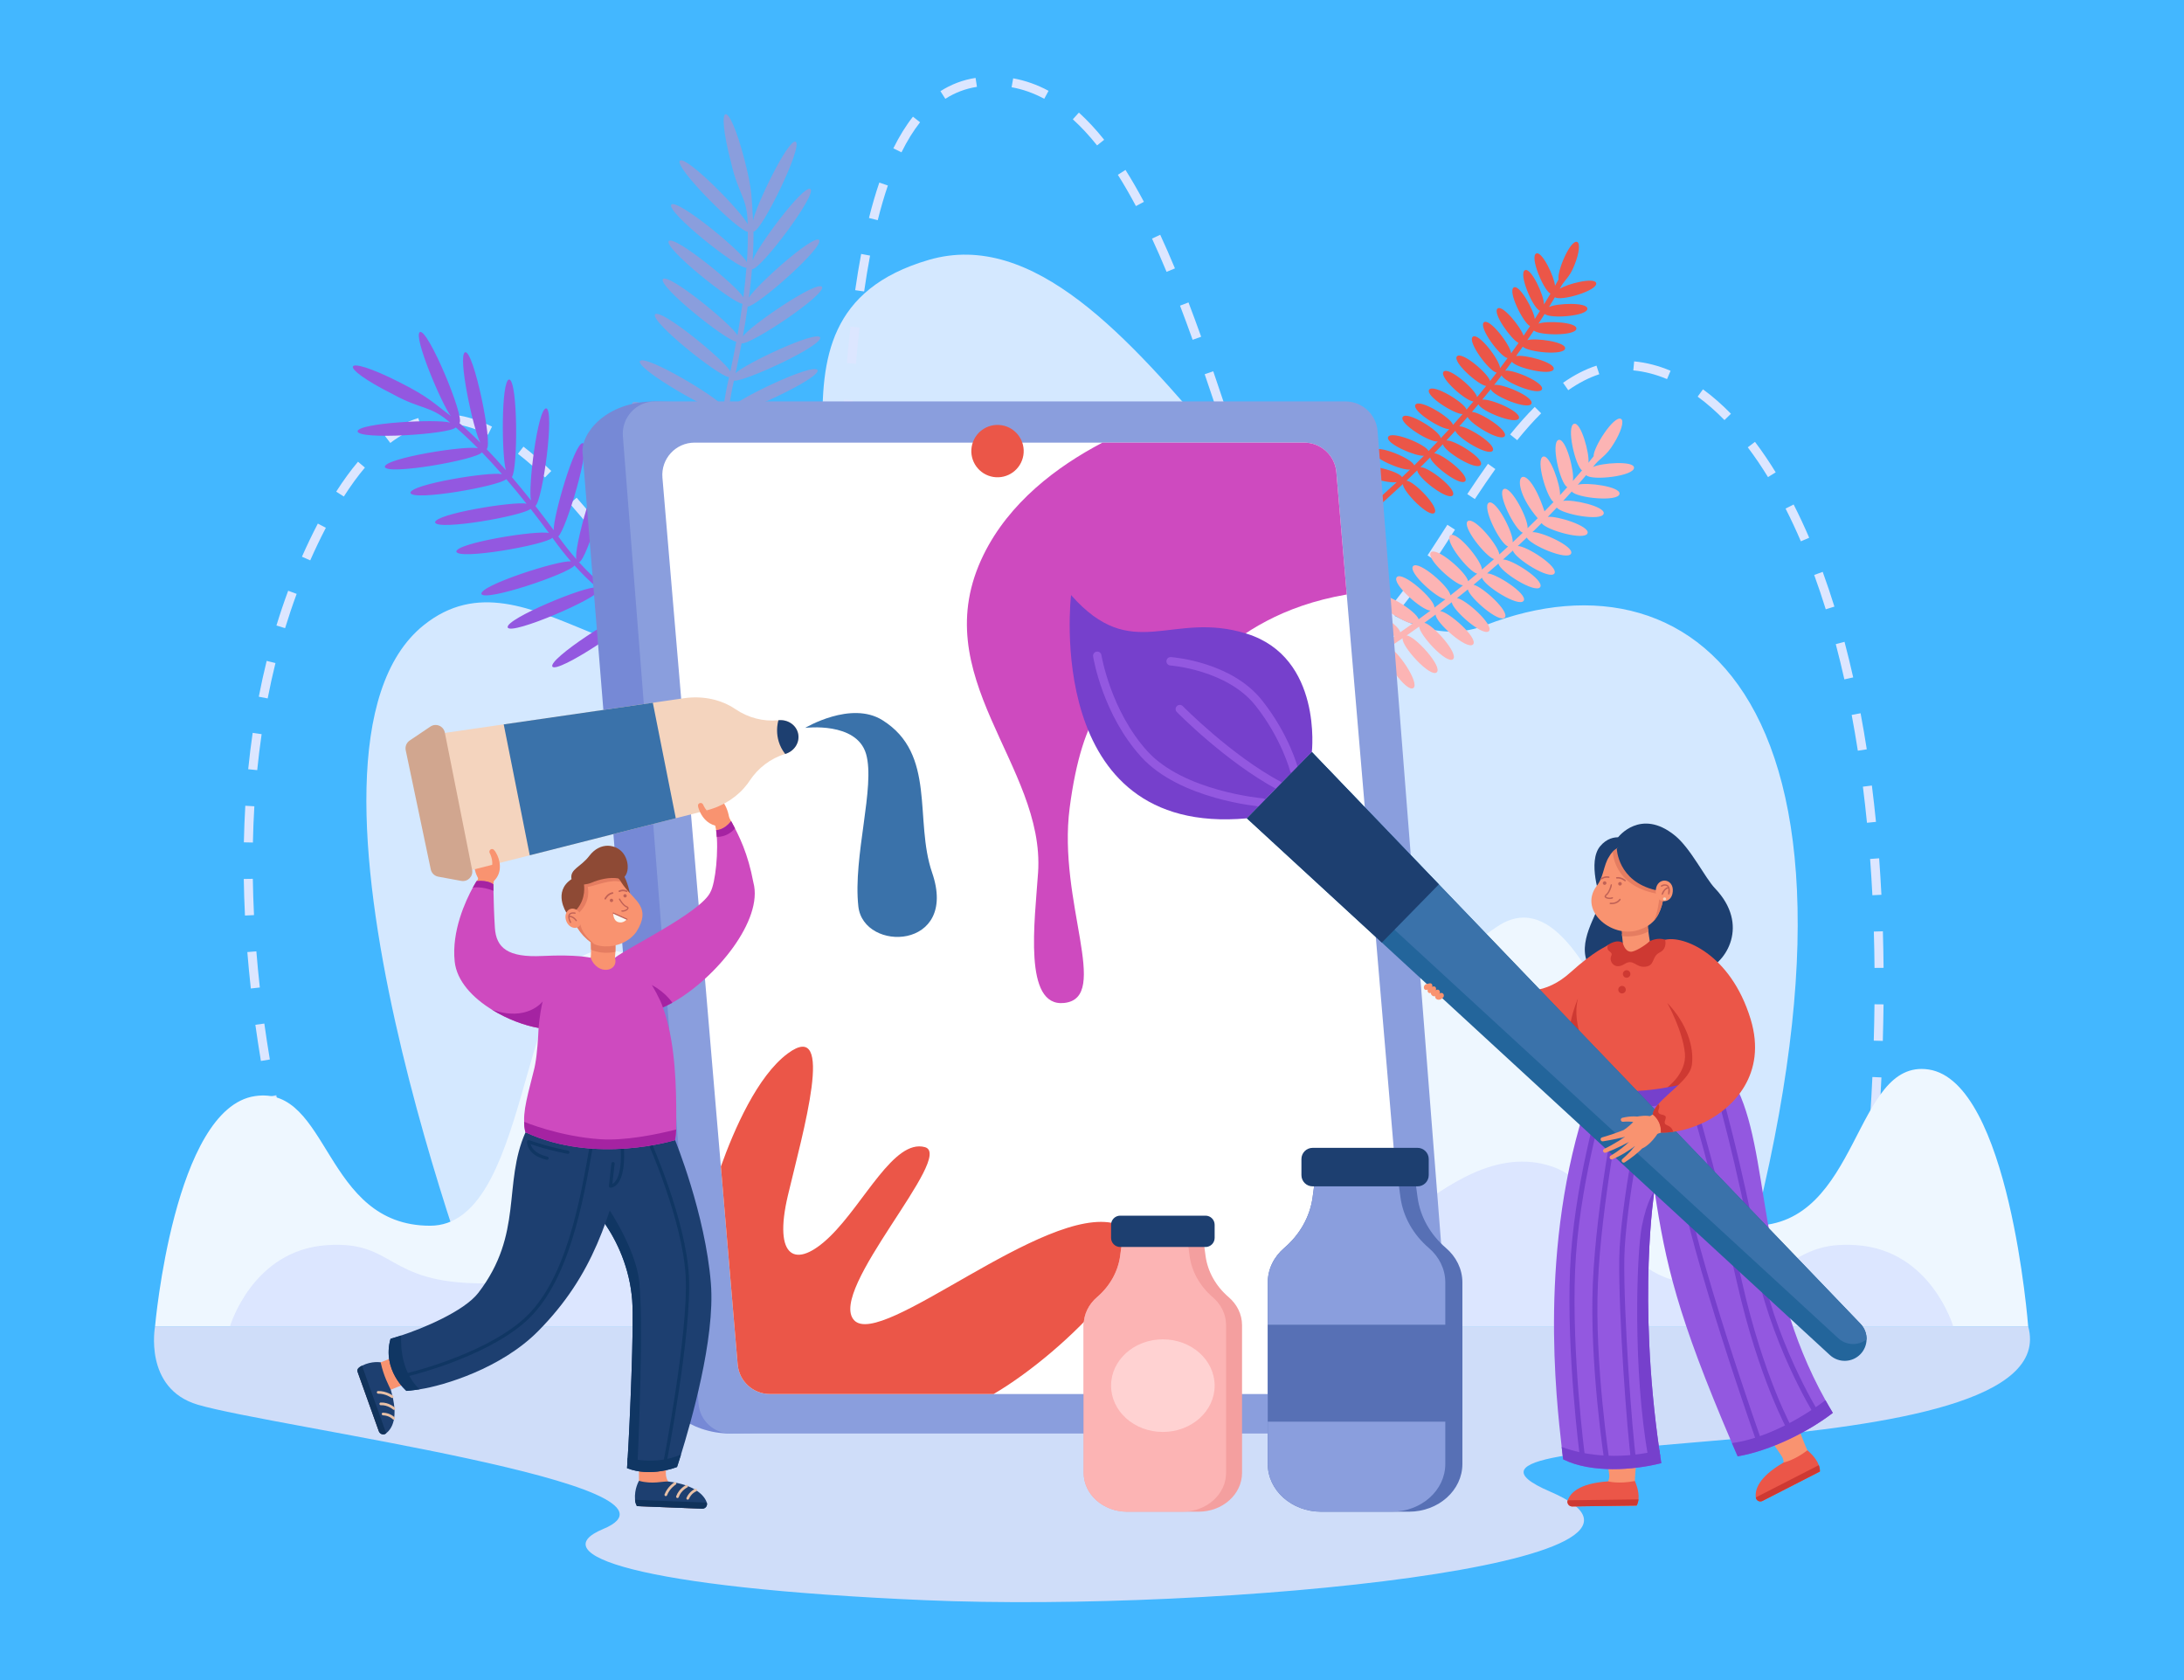 <?xml version="1.0" encoding="utf-8"?>
<!-- Generator: Adobe Illustrator 27.5.0, SVG Export Plug-In . SVG Version: 6.00 Build 0)  -->
<svg version="1.1" id="Ñëîé_1" xmlns="http://www.w3.org/2000/svg" xmlns:xlink="http://www.w3.org/1999/xlink" x="0px" y="0px"
	 viewBox="0 0 2600 2000" style="enable-background:new 0 0 2600 2000;" xml:space="preserve">
<rect id="_x38_" style="fill:#43b7ff;" width="2600" height="2000"/>
<g>
	<g id="_x37_">
		<path style="fill:#CFDDF9;" d="M184.595,1578.901c0,0-13.986,74.05,50.826,93.289c88.65,26.315,609.016,95.455,482.601,147.994
			c-71.362,29.658,36.429,69.931,384.012,84.76c347.583,14.829,944.008-43.276,743.439-129.248
			c-200.569-85.972,618.793-17.968,569.017-196.795H184.595z"/>
		<path style="fill:#D4E8FF;" d="M578.134,1574.811c0,0-262.532-679.381-73.605-830.662
			c126.279-101.117,260.129,121.79,419.888,3.867c142.23-104.984-56.064-369.453,181.251-438.638
			c249.44-72.72,453.795,516.197,663.094,434.771c253.97-98.806,506.603,101.772,288.282,831.959L578.134,1574.811z"/>
		<path style="fill:#DCE6FF;" d="M372.722,1516.565c-4.407-13.505-8.768-27.498-12.96-41.59l10.332-3.073
			c4.165,14.001,8.497,27.903,12.875,41.318L372.722,1516.565z M2221.105,1499.125l-10.698-1.321
			c1.776-14.375,3.463-28.853,5.014-43.031l10.715,1.172C2224.58,1470.173,2222.887,1484.7,2221.105,1499.125z M347.862,1433.082
			c-3.773-13.927-7.432-28.114-10.876-42.165l10.47-2.566c3.423,13.967,7.06,28.068,10.81,41.912L347.862,1433.082z
			 M2230.549,1412.695l-10.73-1.014c1.364-14.433,2.627-28.952,3.754-43.152l10.745,0.851
			C2233.187,1383.635,2231.919,1398.208,2230.549,1412.695z M327.137,1348.504c-3.113-14.189-6.076-28.536-8.805-42.645
			l10.583-2.047c2.712,14.02,5.656,28.279,8.75,42.38L327.137,1348.504z M2237.411,1326.008l-10.758-0.681
			c0.912-14.423,1.713-28.972,2.378-43.241l10.767,0.502C2239.131,1296.916,2238.328,1311.525,2237.411,1326.008z M310.607,1263.003
			c-2.397-14.363-4.616-28.846-6.596-43.049l10.676-1.488c1.967,14.107,4.171,28.494,6.552,42.763L310.607,1263.003z
			 M2241.444,1239.128l-10.775-0.313c0.421-14.487,0.71-29.052,0.862-43.289l10.779,0.114
			C2242.158,1209.943,2241.867,1224.575,2241.444,1239.128z M298.602,1176.731c-1.607-14.508-3.006-29.098-4.158-43.367
			l10.744-0.868c1.144,14.163,2.532,28.646,4.127,43.048L298.602,1176.731z M2231.575,1152.234
			c-0.127-14.498-0.402-29.058-0.819-43.276l10.775-0.315c0.418,14.291,0.695,28.925,0.823,43.496L2231.575,1152.234z
			 M291.618,1089.883c-0.715-14.593-1.189-29.244-1.409-43.547l10.778-0.167c0.218,14.183,0.688,28.713,1.397,43.186
			L291.618,1089.883z M2229.024,1065.721c-0.74-14.479-1.65-29.007-2.704-43.18l10.749-0.8c1.061,14.255,1.976,28.868,2.72,43.429
			L2229.024,1065.721z M301.089,1002.967l-10.777-0.221c0.3-14.632,0.879-29.287,1.721-43.558l10.761,0.634
			C301.959,973.956,301.385,988.472,301.089,1002.967z M2222.581,979.448c-1.44-14.476-3.071-28.935-4.846-42.975l10.694-1.352
			c1.787,14.134,3.428,28.689,4.878,43.26L2222.581,979.448z M306.211,916.79l-10.726-1.077c1.465-14.577,3.249-29.146,5.306-43.303
			l10.667,1.55C309.425,887.961,307.659,902.371,306.211,916.79z M2211.7,893.662c-2.243-14.385-4.705-28.716-7.318-42.594
			l10.593-1.995c2.635,13.989,5.116,28.432,7.376,42.928L2211.7,893.662z M936.857,892.141c-14.978-2.362-25.812-9.18-40.82-20.954
			l6.813-8.353c13.147,10.288,22.643,16.459,35.155,18.589L936.857,892.141z M974.255,866.495l-9.599-4.902
			c4.935-9.662,9.296-23.071,12.966-39.853l10.53,2.302C984.231,841.975,979.685,855.862,974.255,866.495z M864.401,840.272
			c-8.587-9.562-17.764-20.568-28.054-33.645l8.471-6.666c10.145,12.892,19.175,23.722,27.604,33.109L864.401,840.272z
			 M318.659,831.431l-10.582-2.054c2.793-14.387,5.952-28.733,9.391-42.64l10.464,2.588
			C324.536,803.056,321.416,817.222,318.659,831.431z M2195.67,808.754c-3.192-14.237-6.636-28.351-10.235-41.95l10.421-2.758
			c3.634,13.731,7.109,27.98,10.33,42.35L2195.67,808.754z M995.404,780.659l-10.691-1.376c1.655-12.867,3.139-26.956,4.536-43.075
			l10.739,0.931C998.579,753.408,997.079,767.643,995.404,780.659z M809.946,771.898c-8.762-11.833-17.85-24.341-25.681-35.136
			l8.726-6.33c7.816,10.774,16.885,23.256,25.619,35.051L809.946,771.898z M1599.122,771.011c-8.394,0-16.631-2.508-24.48-7.454
			l5.747-9.12c11.791,7.443,23.39,7.46,35.915,1.523l4.638,9.73C1613.536,769.222,1606.195,771.011,1599.122,771.011z
			 M339.398,747.786l-10.308-3.152c4.283-14.005,8.982-27.935,13.966-41.401l10.109,3.741
			C348.252,720.247,343.621,733.979,339.398,747.786z M1656.19,737.51l-7.92-7.312c8.173-8.852,16.934-19.77,26.785-33.381
			l8.733,6.32C1673.683,717.098,1664.656,728.341,1656.19,737.51z M1543.992,730.098c-6.976-10.761-13.889-23.435-21.134-38.743
			l9.743-4.611c7.039,14.872,13.723,27.135,20.437,37.491L1543.992,730.098z M2173.526,725.326
			c-4.342-13.967-8.976-27.715-13.772-40.864l10.127-3.694c4.855,13.311,9.545,27.226,13.938,41.358L2173.526,725.326z
			 M758.719,701.62c-9.862-13.478-18.081-24.543-25.865-34.822l8.594-6.507c7.821,10.327,16.073,21.437,25.971,34.964
			L758.719,701.62z M1003.231,693.609l-10.757-0.696c0.817-12.629,1.649-26.823,2.541-43.395l10.764,0.58
			C1004.884,666.708,1004.051,680.94,1003.231,693.609z M369.323,667.073l-9.862-4.352c5.917-13.402,12.223-26.562,18.924-39.431
			l9.558,4.983C381.349,640.936,375.146,653.885,369.323,667.073z M1708.482,667.071l-9.007-5.923
			c7.66-11.646,15.573-23.985,23.582-36.449l9.068,5.827C1724.096,643.023,1716.175,655.372,1708.482,667.071z M1505.506,651.13
			c-4.883-12.247-9.928-25.608-15.424-40.848l10.139-3.657c5.457,15.126,10.46,28.378,15.298,40.513L1505.506,651.13z
			 M2143.897,644.407c-5.795-13.499-11.925-26.612-18.22-38.974l9.607-4.891c6.401,12.571,12.632,25.899,18.519,39.613
			L2143.897,644.407z M706.24,632.642c-9.781-12.141-18.885-22.947-27.833-33.035l8.064-7.153
			c9.062,10.217,18.274,21.15,28.164,33.425L706.24,632.642z M1008.022,606.616l-10.766-0.543
			c0.726-14.401,1.448-28.809,2.217-43.47l10.765,0.565C1009.469,577.822,1008.747,592.222,1008.022,606.616z M1755.757,594.12
			l-8.993-5.944c9.006-13.627,17.061-25.415,24.626-36.037l8.78,6.253C1772.679,568.911,1764.693,580.598,1755.757,594.12z
			 M409.32,591.078l-9.085-5.801c8.471-13.266,17.204-25.247,25.958-35.61l8.235,6.956
			C425.981,566.621,417.534,578.214,409.32,591.078z M1475.689,569.148c-4.944-14.486-9.794-28.981-13.885-41.249l10.225-3.411
			c4.087,12.251,8.929,26.722,13.862,41.177L1475.689,569.148z M648.769,568.394c-11.017-10.726-21.85-20.202-32.198-28.164
			l6.573-8.543c10.677,8.216,21.828,17.967,33.144,28.983L648.769,568.394z M2104.748,567.933
			c-7.724-12.604-15.822-24.524-24.07-35.43l8.596-6.502c8.459,11.185,16.759,23.398,24.664,36.3L2104.748,567.933z
			 M464.662,527.296l-6.538-8.57c12.873-9.82,26.27-16.901,39.82-21.047l3.154,10.308
			C488.774,511.757,476.516,518.253,464.662,527.296z M1806.169,523.999l-8.374-6.787c10.109-12.473,19.688-23.206,29.285-32.812
			l7.625,7.618C1825.375,501.358,1816.041,511.819,1806.169,523.999z M1012.653,519.76l-10.76-0.641
			c0.933-15.668,1.86-29.897,2.833-43.499l10.752,0.769C1014.508,489.949,1013.584,504.136,1012.653,519.76z M580.933,517.504
			c-13.451-6.693-26.681-10.966-39.323-12.698l1.463-10.68c13.806,1.892,28.16,6.51,42.662,13.727L580.933,517.504z
			 M2052.948,500.079c-10.377-10.632-21.123-20.017-31.935-27.893l6.347-8.713c11.299,8.23,22.505,18.013,33.303,29.076
			L2052.948,500.079z M1448.054,486.653c-5.362-16.038-9.781-29.115-13.907-41.154l10.196-3.495
			c4.136,12.065,8.563,25.166,13.933,41.23L1448.054,486.653z M1866.965,464.503l-6.178-8.832
			c13.257-9.274,26.646-16.143,39.798-20.414l3.329,10.252C1891.78,449.45,1879.348,455.841,1866.965,464.503z M1984.58,451.297
			c-13.35-5.631-26.864-9.116-40.165-10.359l1.002-10.733c14.4,1.345,28.986,5.1,43.352,11.159L1984.58,451.297z M1018.927,433.113
			l-10.737-0.954c1.343-15.124,2.805-29.73,4.344-43.413l10.712,1.205C1021.715,403.552,1020.262,418.073,1018.927,433.113z
			 M1419.805,404.501c-5.209-14.538-10.117-27.828-15.006-40.628l10.07-3.846c4.916,12.87,9.849,26.228,15.084,40.838
			L1419.805,404.501z M1028.733,346.971l-10.669-1.542c2.18-15.092,4.577-29.605,7.123-43.138l10.593,1.993
			C1033.263,317.667,1030.891,332.029,1028.733,346.971z M1388.786,323.627c-5.792-13.932-11.63-27.262-17.354-39.619l9.782-4.53
			c5.783,12.485,11.68,25.947,17.526,40.011L1388.786,323.627z M1044.934,262.103l-10.458-2.612
			c3.76-15.052,7.905-29.23,12.319-42.141l10.199,3.487C1052.678,233.461,1048.62,247.345,1044.934,262.103z M1352.288,245.323
			c-7.09-13.352-14.332-25.887-21.525-37.255l9.109-5.764c7.339,11.599,14.719,24.371,21.938,37.964L1352.288,245.323z
			 M1073.183,181.346l-9.666-4.771c7.078-14.341,14.927-27.021,23.329-37.689l8.467,6.67
			C1087.375,155.635,1079.929,167.676,1073.183,181.346z M1306.058,173.107c-9.419-11.807-19.14-22.267-28.894-31.087l7.231-7.995
			c10.185,9.21,20.309,20.098,30.09,32.36L1306.058,173.107z M1125.387,117.618l-5.811-9.079
			c12.769-8.172,26.838-13.487,41.815-15.794l1.641,10.653C1149.549,105.476,1136.884,110.259,1125.387,117.618z M1243.154,117.611
			c-12.557-6.769-25.636-11.397-38.876-13.755l1.89-10.613c14.37,2.559,28.535,7.565,42.102,14.879L1243.154,117.611z"/>
		<path style="fill:#EEF7FF;" d="M2295.917,1273.133c-89.45-13.259-81.353,186.001-208.858,186.001
			c-116.578,0-178.96-445.187-306.888-354.642c-514.299,364.011-114.141-255.419-459.962-267.527
			c-156.37-5.475-260.567,161.261-298.992,456.473c-55.698,266.882-184.87-203.555-317.802-159.815
			c-84.485,27.799-74.809,325.511-191.387,325.511c-127.505,0-119.105-167.556-208.556-154.297
			c-96.308,14.275-118.877,274.063-118.877,274.063h2229.896C2414.491,1578.901,2392.225,1287.408,2295.917,1273.133z"/>
		<path style="fill:#DCE6FF;" d="M2210.204,1482.271c-82.292-5.662-68.864,45.488-186.166,45.488
			c-107.249,0-104.302-114.634-176.071-138.997c-132.167-44.866-241.129,182.205-292.37,68.243
			c-97.32-302.391-381.162-454.038-512.108,0c-51.241,113.962-171.068-89.387-292.37-68.243
			c-74.666,13.015-68.823,138.997-176.071,138.997c-117.302,0-103.873-51.15-186.165-45.488
			c-88.601,6.096-115.065,96.63-115.065,96.63h2051.451C2325.269,1578.901,2298.805,1488.366,2210.204,1482.271z"/>
	</g>
	<g id="_x36_">
		<path style="fill:#9358E0;" d="M718.909,829.426c-6.11-8.329,66.324-75.716,79.927-80.115
			c-12.579-3.742-27.033-9.396-42.552-17.876c-2.604,10.77-92.646,70.721-98.728,62.109c-4.652-9.281,79.729-63.717,93.433-65.09
			c-12-6.959-24.563-15.629-37.341-26.427c-0.197,9.572-105.758,54.917-109.215,44.895c-3.579-9.906,95.34-50.882,106.251-47.44
			c-8.869-7.706-17.824-16.425-26.751-26.341c-6.695,9.778-106.947,43.647-110.854,33.892
			c-2.034-10.144,92.674-40.629,106.637-38.679c-7.384-8.469-15.013-18.306-22.076-28.164
			c-8.644,8.584-111.916,26.702-114.395,16.51c-0.388-10.251,95.898-25.792,110.236-22.19
			c-7.537-10.237-14.803-19.804-21.787-28.731c-9.648,8.454-111.116,26.241-113.754,16.134
			c-0.344-10.125,93.651-25.408,108.896-22.305c-8.47-10.67-16.503-20.372-24.101-29.212c-9.1,8.526-111.568,26.5-114.125,16.345
			c-0.344-10.131,93.757-25.425,108.962-22.3c-8.556-9.769-16.51-18.381-23.852-25.975c-6.139,8.876-113.637,27.703-115.618,17.335
			c-0.439-10.312,97.167-26.012,110.95-22.115c-10.098-10.213-18.924-18.379-26.437-24.872
			c-6.821,8.208-116.145,15.17-116.917,4.639c0.762-10.045,94.981-14.951,110.14-10.347c-23.745-20.818-33.881-15.016-67.711-33.611
			c-68.875-34.545-61.406-49.401,7.332-14.532c35.4,17.837,40.515,24.759,61.303,40.275c-10.822-13.684-45.301-95.352-36.887-99.92
			c9.417-4.867,53.841,101.653,47.083,108.366c7.187,6.202,15.536,13.912,25.016,23.434
			c-8.262-14.152-27.626-104.569-18.241-107.749c10.204-2.857,33.315,109.58,25.596,115.267c7.092,7.38,14.745,15.71,22.943,25.086
			c-5.039-16.126-5.861-106.829,3.834-107.985c10.515,0.535,10.535,107.195,3.252,116.194c7.204,8.451,14.798,17.681,22.775,27.752
			c-3.682-15.062,7.975-109.639,18.083-109.592c10.431,1.621-4.219,109.762-12.869,116.229c6.994,8.966,14.269,18.566,21.822,28.839
			c-0.617-16.367,24.966-105.254,34.743-103.63c9.705,3.885-19.748,102.391-29.294,111.09c7.03,9.769,14.364,18.965,21.581,27.163
			c-3.891-11.651,24.548-112.268,34.806-110.108c10.31,2.419-22.182,111.787-31.681,113.627c8.482,9.377,16.981,17.659,25.397,24.99
			c-3.228-12.664,24.629-111.136,34.871-109.182c10.037,3.261-21.121,107.531-30.671,112.768
			c12.631,10.567,25.024,19.011,36.823,25.741c-4.718-11.476,15.486-113.704,25.882-112.412
			c10.263,2.456-12.411,108.813-21.507,114.846c15.078,8.174,29.074,13.58,41.219,17.147c-4.38-13.654,7.536-111.685,17.831-111.565
			c10.083,2.488-3.395,102.125-11.269,113.37c36.411,9.331,61.945,4.681,62.254,4.623l1.242,6.444
			c-1.14,0.22-27.692,5.127-66.2-4.985C804.333,762.24,726.434,836.807,718.909,829.426z"/>
		<path style="fill:#8A9EDD;" d="M766.572,620.151c2.201-10.092,100.656-0.382,112.956,6.905
			c-5.519-11.907-10.845-26.484-14.758-43.732c-9.798,5.175-114.33-22.657-111.899-32.916c3.879-9.63,100.531,17.608,110.629,26.974
			c-2.724-13.602-4.537-28.758-4.898-45.483c-7.306,6.187-111.159-42.947-105.932-52.17c5.058-9.238,101.24,37.806,105.88,48.264
			c-0.092-11.748,0.519-24.232,2.045-37.487c-11.761,1.451-103.496-51.295-98.768-60.68c6.259-8.238,91.788,42.592,99.566,54.351
			c1.463-11.141,3.789-23.37,6.506-35.188c-12.156-0.8-94.08-66.234-88.08-74.837c7.429-7.075,82.798,54.827,89.586,67.961
			c2.687-12.425,5.051-24.203,7.122-35.347c-12.723-1.639-93.206-65.94-87.374-74.606c7.363-6.958,81.023,53.397,88.785,66.88
			c2.394-13.411,4.352-25.854,5.951-37.4c-12.414-1.18-93.698-66.107-87.777-74.745c7.368-6.962,81.107,53.465,88.826,66.933
			c1.662-12.879,2.855-24.542,3.69-35.072c-10.717,1.272-95.97-66.862-89.508-75.209c7.441-7.153,83.803,55.633,90.002,68.546
			c0.974-14.329,1.256-26.351,1.151-36.28c-10.668,0.318-88.233-77.037-80.849-84.584c8.035-6.076,74.064,61.314,80.644,75.726
			c-0.106-31.579-11.163-35.338-19.61-73.007c-19.68-74.497-3.599-78.729,15.747-4.12c10.053,38.344,8.249,46.759,10.374,72.613
			c3.097-17.169,41.509-97.063,50.501-93.778c9.881,3.839-40.58,107.636-50.086,107.012c0.106,9.492-0.148,20.854-1.014,34.262
			c5.142-15.56,60.115-89.911,68.709-84.98c8.895,5.759-60.107,97.493-69.478,95.469c-0.84,10.201-2.02,21.451-3.624,33.802
			c8.755-14.45,76.213-75.089,83.495-68.586c6.557,8.237-73.394,78.836-84.961,79.331c-1.569,10.994-3.463,22.794-5.734,35.44
			c8.855-12.728,87.476-66.576,94.129-58.967c5.688,8.892-85.081,69.473-95.655,67.268c-2.094,11.177-4.476,22.984-7.18,35.445
			c11.862-11.294,95.432-50.936,100.685-42.531c3.509,9.847-89.833,52.953-102.671,51.553c-2.672,11.736-4.713,23.319-6.083,34.155
			c6.161-10.627,100.414-55.891,105.583-46.771c5.01,9.33-98.487,57.346-106.153,51.443c-1.417,12.564-2.002,24.418-1.929,35.578
			c7.358-10.801,99.619-55.081,104.932-46.11c4.197,9.683-94.594,55.325-104.84,51.631c0.436,16.463,2.307,31.342,5.07,44.641
			c5.481-11.132,95.494-63.635,101.404-54.986c4.95,9.319-89.791,62.703-100.334,59.877c3.85,16.713,9.059,30.784,14.422,42.249
			c7.338-12.319,88.719-68.259,95.442-60.461c4.808,9.206-78.811,65.037-92.452,66.576c17.1,33.473,37.483,49.539,37.732,49.732
			l-4.01,5.195c-0.919-0.709-22.169-17.368-40.071-52.93C873.473,639.733,766.019,630.677,766.572,620.151z"/>
		<path style="fill:#EB5648;" d="M1486.603,706.598c69.416-41.254,128.123-87.832,176.238-132.682
			c-9.484,2.131-46.379-7.504-44.503-15.481c2.218-8.924,47.179,1.876,50.698,9.656c3.244-3.072,6.441-6.134,9.585-9.184
			c-9.177,1.676-46.73-14.148-43.631-22.184c3.566-8.474,46.308,9.107,48.603,17.334c3.944-3.875,7.806-7.728,11.587-11.556
			c-9.448,1.178-45.789-14.34-42.707-22.182c3.606-8.307,44.784,8.54,48.173,16.606c3.752-3.853,7.442-7.684,11.027-11.474
			c-8.514,2.012-46.415-21.229-41.837-29.037c4.846-7.893,45.058,16.852,45.339,25.305c3.447-3.678,6.83-7.329,10.118-10.934
			c-9.117,0.713-44.701-21.39-40.298-28.971c4.881-7.596,42.614,15.461,44.825,23.967c3.917-4.349,7.717-8.637,11.397-12.856
			c-9.215,0.477-44.33-21.412-39.954-28.93c4.854-7.516,41.942,15.066,44.609,23.567c2.812-3.267,5.532-6.477,8.199-9.65
			c-8.968-0.251-41.253-28.617-35.561-35.453c5.996-6.53,38.262,21.379,39.901,30.258c3.765-4.543,7.29-8.849,10.826-13.268
			c-9.127-0.9-40.383-28.542-34.788-35.264c5.856-6.396,37.089,20.381,39.508,29.335c2.674-3.384,5.281-6.726,7.822-10.023
			c-8.597-0.74-35.635-37.184-28.377-42.719c7.156-5.027,32.203,28.295,32.388,37.48c3.104-4.08,6.1-8.084,8.995-12.008
			c-8.626-1.058-35.348-37.117-28.139-42.651c7.067-4.983,31.753,27.701,32.286,36.99c3.08-4.235,6.033-8.365,8.861-12.382
			c-8.685-3.986-31.567-35.908-24.892-40.987c5.999-4.75,28.072,22.775,30.825,32.466c2.726-3.961,5.321-7.793,7.783-11.486
			c-8.169-3.897-27.094-41.928-19.295-46.089c6.804-3.654,23.953,27.575,24.91,37.567c2.205-3.388,4.281-6.632,6.236-9.726
			c-8.237-2.299-26.245-44.706-17.821-48.362c7.43-3.159,22.862,30.941,22.562,40.762c2.922-4.742,5.494-9.03,7.72-12.818
			c-8.053-3.597-25.124-44.115-16.909-47.792c6.865-3.216,21.773,28.381,22.273,38.478c1.94-3.446,3.36-6.063,4.269-7.766
			c-2.192-8.869,13.951-47.596,22.149-44.462c3.785,1.55,2.358,13.782-3.187,27.319c-6.189,16.106-11.934,17.087-17.647,28.622
			c8.231-5.938,41.627-14.28,43.402-7.026c2.616,8.876-42.52,22.207-49.072,16.844c-2.075,3.518-4.435,7.446-7.077,11.739
			c8.859-4.493,45.281-6.028,45.723,1.841c0.517,9.104-44.617,12.375-50.85,6.379c-2.304,3.646-4.781,7.502-7.426,11.546
			c9.264-3.651,45.47-1.996,45.208,5.841c-0.327,8.993-44.245,8.456-50.635,2.358c-2.478,3.7-5.086,7.537-7.821,11.494
			c9.425-2.98,45.962,1.902,45.041,9.808c-1.146,8.878-44.387,4.448-50.429-2.089c-2.575,3.651-5.253,7.396-8.032,11.223
			c9.391-2.277,46.706,7.388,44.844,15.441c-2.285,8.674-44.752-1.367-49.807-8.663c-2.564,3.471-5.205,7.003-7.93,10.596
			c9.123-1.771,46.891,14.111,43.786,22.178c-3.604,8.287-44.61-8.472-48.109-16.521c-2.865,3.723-5.808,7.501-8.841,11.334
			c8.878-2.174,47.568,13.958,44.434,22.15c-3.583,8.418-45.794-8.915-48.463-17.094c-3.323,4.159-6.632,8.203-10.148,12.457
			c9.176-1.677,46.733,14.148,43.633,22.184c-3.604,8.323-44.929-8.594-48.218-16.677c-2.501,2.984-5.063,6.008-7.693,9.075
			c9.428,0.102,43.383,21.471,39.066,28.818c-4.787,7.382-40.807-14.401-44.212-22.863c-3.197,3.675-6.463,7.39-9.839,11.164
			c9.25-0.391,44.193,21.421,39.826,28.915c-4.856,7.521-41.986-15.092-44.622-23.593c-3.453,3.81-7.001,7.666-10.633,11.56
			c8.892-1.23,45.428,21.328,40.96,29.016c-4.884,7.731-43.727-16.098-45.093-24.599c-3.362,3.565-6.812,7.165-10.321,10.788
			c9.139,0.266,42.151,26.07,36.958,33.135c-5.628,6.94-39.993-19.422-41.793-28.164c-3.792,3.865-7.689,7.763-11.647,11.679
			c8.624-1.235,44.025,26.09,38.612,33.372c-5.683,7.254-42.453-21.216-42.302-29.728c-4.179,4.095-8.464,8.216-12.824,12.352
			c8.786,0.296,39.636,31.894,33.317,38.332c-6.594,6.183-37.622-25.476-37.628-34.248
			c-48.925,45.914-108.922,93.769-180.093,136.066L1486.603,706.598z"/>
		<path style="fill:#FCB4B4;" d="M1422.331,881.982c83.797-31.877,156.898-71.621,218.084-111.495
			c-10.782,0.521-49.295-17.057-45.722-25.425c4.128-9.338,51.245,11.055,53.61,20.235c4.135-2.741,8.215-5.479,12.236-8.216
			c-10.358,0.082-48.412-24.392-43.489-32.59c5.517-8.588,48.912,18.797,49.853,28.233c5.053-3.486,10.012-6.963,14.878-10.428
			c-10.56-0.514-47.345-24.422-42.478-32.412c5.529-8.397,47.353,17.886,49.522,27.355c4.839-3.498,9.606-6.984,14.25-10.445
			c-9.696,0.575-46.717-32.077-40.22-39.743c6.807-7.708,46.067,27.029,44.762,36.33c4.472-3.365,8.869-6.713,13.153-10.029
			c-10.109-0.96-44.811-31.926-38.549-39.378c6.788-7.377,43.659,25.042,44.455,34.768c5.114-4.01,10.089-7.974,14.919-11.887
			c-10.171-1.237-44.4-31.879-38.18-39.267c6.743-7.295,43,24.483,44.295,34.289c3.699-3.037,7.287-6.028,10.809-8.991
			c-9.76-1.985-39.661-39.172-32.131-45.564c7.805-5.997,37.771,30.686,37.869,40.71c4.983-4.252,9.666-8.282,14.368-12.449
			c-9.812-2.73-38.718-38.923-31.317-45.206c7.625-5.878,36.675,29.366,37.615,39.622c3.573-3.194,7.05-6.347,10.462-9.472
			c-9.261-2.459-31.872-47.467-22.879-52.137c8.784-4.133,29.817,37.08,28.273,47.165c4.169-3.867,8.214-7.674,12.126-11.41
			c-9.233-2.809-31.575-47.341-22.635-52.018c8.68-4.101,29.442,36.352,28.255,46.616c4.177-4.045,8.192-7.997,12.052-11.85
			c-40.016-46.864-15.297-78.529,8.116-8.19c3.735-3.81,7.308-7.508,10.704-11.075c-8.19-5.822-21.633-51.028-12.308-54.092
			c8.138-2.698,20.935,34.723,20.077,45.836c3.056-3.283,5.947-6.434,8.674-9.443c-8.569-4.09-20.171-53.903-10.261-56.295
			c8.728-2.037,19.101,38.199,16.9,48.886c4.096-4.624,7.734-8.828,10.889-12.543c-8.121-5.472-19.061-53.046-9.374-55.501
			c8.123-2.207,18.399,35.198,17.018,46.337c2.793-3.415,4.834-5.993,6.151-7.68c-0.705-10.119,24.342-49.397,32.71-44.405
			c3.844,2.418-0.05,15.524-8.699,29.272c-9.843,16.435-16.314,16.412-24.765,27.939c10.136-4.924,48.256-7.676,48.814,0.598
			c1.169,10.207-50.752,16.177-56.89,9.057c-2.942,3.455-6.271,7.295-9.984,11.492c10.547-3.226,50.682,2.046,49.664,10.738
			c-1.171,10.057-51.171,5.021-56.839-2.729c-3.223,3.555-6.651,7.288-10.324,11.214c10.83-2.226,50.115,6.494,48.334,15.015
			c-2.073,9.775-50.018,0.805-55.837-7.087c-3.419,3.577-7.002,7.274-10.751,11.084c10.877-1.464,49.917,10.848,47.402,19.322
			c-2.947,9.492-49.4-3.605-54.761-11.909c-3.511,3.501-7.163,7.088-10.931,10.743c10.705-0.701,49.682,16.992,46.108,25.447
			c-4.155,9.051-48.693-10.037-52.826-18.982c-3.465,3.306-7.041,6.67-10.705,10.077c10.314-0.204,48.608,24.381,43.672,32.614
			c-5.524,8.378-47.187-17.785-49.471-27.257c-3.848,3.53-7.777,7.098-11.831,10.716c10.125-0.686,49.366,24.344,44.375,32.706
			c-5.524,8.526-48.399-18.496-49.748-27.951c-4.421,3.924-8.818,7.711-13.475,11.696c10.357-0.084,48.417,24.392,43.493,32.591
			c-5.531,8.416-47.503-17.974-49.558-27.442c-3.305,2.787-6.684,5.605-10.146,8.458c10.293,1.911,43.354,31.763,37.23,38.975
			c-6.645,7.16-41.886-23.539-43.996-33.443c-4.198,3.409-8.479,6.849-12.892,10.334c10.192,1.338,44.25,31.863,38.043,39.227
			c-6.746,7.3-43.044-24.519-44.305-34.321c-4.503,3.508-9.121,7.049-13.836,10.615c9.96,0.35,45.618,31.996,39.265,39.553
			c-6.817,7.523-44.756-25.951-44.627-35.511c-4.357,3.258-8.818,6.537-13.348,9.83c9.946,2.035,41.128,36.558,34.101,43.295
			c-7.48,6.517-40.037-28.874-40.338-38.78c-4.885,3.504-9.891,7.024-14.968,10.552c9.669,0.295,43.175,36.937,35.864,43.87
			c-7.6,6.85-42.385-31.306-40.596-40.588c-5.352,3.682-10.826,7.371-16.383,11.063c9.554,2,37.267,42.448,29.127,48.284
			c-8.392,5.505-36.289-35.044-34.621-44.64c-62.275,40.884-137.029,81.778-222.945,114.46L1422.331,881.982z"/>
	</g>
	<g id="_x35_">
		<path style="fill:#7689D6;" d="M1643.645,1687.31l-773.662,19.218c-51.223,0-84.858-34.677-86.425-54.713L693.488,538.57
			c-1.75-22.376,27.136-60.716,86.425-60.716l773.662,19.218c20.097,0,36.812,15.459,38.379,35.494l90.071,1113.246
			C1683.774,1668.188,1666.089,1687.31,1643.645,1687.31z"/>
		<path style="fill:#8A9EDD;" d="M1691.692,1706.528H869.984c-20.097,0-36.812-15.459-38.379-35.494L741.534,519.351
			c-1.75-22.375,15.935-41.497,38.379-41.497h821.708c20.097,0,36.812,15.459,38.379,35.494l90.071,1151.683
			C1731.82,1687.406,1714.135,1706.528,1691.692,1706.528z"/>
		<path style="fill:#FFFFFF;" d="M1642.17,1659.49H916.48c-19.97,0-36.61-15.29-38.3-35.19l-19.99-235.66l-69.58-820.05
			c-1.9-22.43,15.79-41.68,38.3-41.68h725.69c19.97,0,36.61,15.29,38.3,35.18l12.35,145.61l77.22,910.1
			C1682.37,1640.23,1664.68,1659.49,1642.17,1659.49z"/>
		<path style="fill:#EB5648;" d="M1182.86,1659.49H916.48c-19.97,0-36.61-15.29-38.3-35.19l-19.99-235.66
			c15.6-43.68,43.42-107.76,79.65-134.57c57.46-42.52,17.94,93.82,0.17,168.89c-17.78,75.06,9.29,88.7,50.14,48.94
			c40.85-39.75,76.08-116.27,112.85-106.35c36.77,9.92-116.43,170.77-84.26,206c32.17,35.24,226.73-137.87,310.98-114.89
			C1399.76,1476.31,1270.3,1608.39,1182.86,1659.49z"/>
		<path style="fill:#CE4ABF;" d="M1603.25,707.7c-156.88,27.04-184.38,131.67-228.04,114.04
			c-51.06-20.62-87.064,27.171-101.79,139.877c-14.607,111.793,49.502,226.185-6.463,232.325
			c-49.021,5.378-35.083-97.058-31.157-155.052c8.696-128.482-136.33-233.29-64.84-378.6c30.53-62.05,86.92-104.79,141.51-133.38
			h240.13c19.97,0,36.61,15.29,38.3,35.18L1603.25,707.7z"/>
		<path style="fill:#3A72AA;" d="M958.532,866.495c0,0,54.429-32.609,91.915-9.233c64.634,40.306,37.611,118.813,59.234,181.628
			c31.66,91.97-81.702,95.308-87.83,40.138c-6.582-59.26,20.426-142.595,9.192-181.461
			C1019.808,858.702,958.532,866.495,958.532,866.495z"/>
		
			<ellipse transform="matrix(0.16 -0.987 0.987 0.16 467.457 1623.418)" style="fill:#EB5648;" cx="1187.778" cy="536.994" rx="31.179" ry="31.179"/>
	</g>
	<g id="_x34_">
		<path style="fill:#5770B5;" d="M1740.946,1526.668v216.048c0,31.398-28.473,56.851-63.587,56.851h-104.536
			c-35.121,0-63.587-25.453-63.587-56.851v-216.048c0-16.136,7.517-30.7,19.593-41.049c18.717-16.032,30.684-37.336,33.791-60.345
			l4.165-30.906h116.605l4.172,30.906c3.1,23.009,15.074,44.313,33.785,60.345
			C1733.423,1495.968,1740.946,1510.533,1740.946,1526.668z"/>
		<path style="fill:#8A9EDD;" d="M1720.594,1526.668v216.048c0,31.398-28.473,56.851-63.587,56.851h-84.184
			c-35.121,0-63.587-25.453-63.587-56.851v-216.048c0-16.136,7.517-30.7,19.593-41.049c18.717-16.032,30.684-37.336,33.791-60.345
			l4.165-30.906h96.252l4.172,30.906c3.1,23.009,15.074,44.313,33.785,60.345C1713.07,1495.968,1720.594,1510.533,1720.594,1526.668
			z"/>
		<rect x="1509.236" y="1576.997" style="fill:#5770B5;" width="231.707" height="115.39"/>
		<path style="fill:#1D3F70;" d="M1687.521,1412.27H1562.66c-7.369,0-13.342-5.973-13.342-13.342v-19.16
			c0-7.369,5.974-13.342,13.342-13.342h124.861c7.369,0,13.342,5.973,13.342,13.342v19.16
			C1700.863,1406.296,1694.889,1412.27,1687.521,1412.27z"/>
	</g>
	<g id="_x33_">
		<path style="fill:#F49F9F;" d="M1478.618,1577.534v175.782c0,25.546-23.166,46.251-51.735,46.251h-85.055
			c-28.57,0-51.735-20.705-51.735-46.251v-175.782c0-13.13,6.126-24.977,15.947-33.393c15.225-13.053,24.961-30.379,27.487-49.097
			l3.391-25.155h94.875l3.391,25.155c2.526,18.718,12.262,36.043,27.487,49.097
			C1472.502,1552.557,1478.618,1564.404,1478.618,1577.534z"/>
		<path style="fill:#FCB4B4;" d="M1459.622,1577.534v175.782c0,25.546-23.166,46.251-51.736,46.251h-66.059
			c-28.57,0-51.735-20.705-51.735-46.251v-175.782c0-13.13,6.126-24.977,15.947-33.393c15.225-13.053,24.961-30.379,27.487-49.097
			l3.391-25.155h75.879l3.391,25.155c2.526,18.718,12.262,36.043,27.487,49.097
			C1453.506,1552.557,1459.622,1564.404,1459.622,1577.534z"/>
		<path style="fill:#1D3F70;" d="M1435.151,1484.459h-101.589c-5.995,0-10.855-4.86-10.855-10.855v-15.589
			c0-5.995,4.86-10.855,10.855-10.855h101.589c5.995,0,10.855,4.86,10.855,10.855v15.589
			C1446.006,1479.599,1441.146,1484.459,1435.151,1484.459z"/>
		<ellipse style="fill:#FFD2D2;" cx="1384.357" cy="1649.51" rx="61.65" ry="55.124"/>
	</g>
	<g id="_x32_">
		<path style="fill:#F99370;" d="M1727.544,1129.863c0,0-8.789-3.734-10.844-18.805l9.658-17.498l10.889,6.185l5.086,22.046
			L1727.544,1129.863z"/>
		<path style="fill:#F99370;" d="M2098.742,1786.465l67.795-34.723c-0.681-4.191-12.421-18.874-14.858-25.242
			c-2.167-3.625-21.624-54.882-23.796-60.112l-38.923,19.935l31.94,46.87c3.788,5.559,3.087,13.013-1.645,17.792
			c-10.063,11.17-25.521,16.163-28.495,30.097C2090.38,1785.389,2094.895,1788.435,2098.742,1786.465z"/>
		<path style="fill:#EB5648;" d="M2165.255,1744.169c0.897,2.431,1.404,4.979,1.284,7.574l-68.354,35.009
			c-3.324,1.702-7.406-0.338-7.91-4.039c-1.159-8.658,2.401-23.911,33.064-41.696c0,0,12.354-2.299,28.342-14.516
			C2151.681,1726.501,2161.633,1734.306,2165.255,1744.169z"/>
		<path style="fill:#CE3932;" d="M2090.257,1782.58l74.998-38.412c0.897,2.431,1.404,4.979,1.284,7.574l-68.354,35.009
			C2094.817,1788.482,2090.674,1786.344,2090.257,1782.58z"/>
		<path style="fill:#F99370;" d="M1872.217,1793.269l76.163-1.015c1.25-4.058-2.751-22.426-2.107-29.214
			c-0.332-4.21,4.99-58.777,5.365-64.428l-43.728,0.583l7.811,56.177c0.927,6.663-3.011,13.031-9.373,15.213
			c-13.976,5.542-30.044,3.152-38.894,14.318C1865.201,1788.592,1867.894,1793.326,1872.217,1793.269z"/>
		<path style="fill:#EB5648;" d="M1950.593,1784.898c-0.276,2.577-0.953,5.085-2.212,7.356l-76.791,1.023
			c-3.734,0.05-6.486-3.59-5.295-7.13c2.805-8.273,12.767-20.359,48.138-22.683c0,0,12.09,3.425,31.84-0.424
			C1946.274,1763.041,1951.726,1774.452,1950.593,1784.898z"/>
		<path style="fill:#CE3932;" d="M1866.338,1786.021l84.255-1.123c-0.276,2.577-0.953,5.085-2.212,7.356l-76.791,1.023
			C1867.804,1793.333,1865.041,1789.578,1866.338,1786.021z"/>
		<path style="fill:#9358E0;" d="M1859.129,1722.496c1.055,9.559,1.806,14.771,1.806,14.771
			c33.679,16.634,83.801,12.922,116.844,4.496c-0.454-2.839-0.889-5.671-1.316-8.484c-0.359-2.397-0.709-4.786-1.051-7.157
			c0,0,0,0-0.009,0c-26.124-181.729-5.806-308.928-5.806-308.928c13.337,87.501,26.861,147.947,92.203,300.667
			c2.212,5.165,4.488,10.436,6.845,15.822c38.782-6.675,84.483-29.342,113.283-51.763c-3.044-5.031-5.964-10.063-8.759-15.088
			c-83.709-150.007-65.039-297.654-108.156-376.709c0,0-172.336,11.85-174.385,17.852
			C1830.717,1483.653,1852.999,1667.024,1859.129,1722.496z"/>
		<path style="fill:#1D3F70;" d="M1926.303,996.731c0,0,26.613-35.105,67.345-2.338c19.285,15.514,35.903,50.435,48.099,63.201
			c41.297,43.228,13.719,88.617-12.66,97.941c-25.895,9.153-92.527,43.223-130.521,3.764c-25.036-26.001-4.154-58.72,4.632-80.649
			C1911.982,1056.721,1926.303,996.731,1926.303,996.731z"/>
		<path style="fill:#1D3F70;" d="M1940.297,1000.242c0,0-19.687-11.486-35.277,7.053c-15.589,18.539,0.257,62.184,0.257,62.184
			L1940.297,1000.242z"/>
		<path style="fill:#F99370;" d="M1930.839,1111.962l1.074,10.402c-5.811,6.448,2.137,15.916,7.513,15.605
			c8.184-0.474,22.221-13.533,24.66-17.584c0,0-1.733-9.879-1.969-14.494L1930.839,1111.962z"/>
		<path style="fill:#F99370;" d="M1902.787,1137.233c-27.894,21.738-51.371,46.342-87.379,53.571
			c-27.054,6.912-40.874-24.358-52.552-44.481c-4.709-8.76-9.335-17.892-14.385-27.036c-6.761-12.442-26.182-3.602-21.267,9.637
			c7.093,19.537,12.47,39.224,21.997,58.541c26.808,57.851,80.699,53.138,130.548,28.504c19.245-9.33,34.91-22.599,52.399-33.619
			C1964.125,1162.966,1933.547,1115.819,1902.787,1137.233z"/>
		<path style="fill:#EB5648;" d="M1728.558,1145.312c0.58,6.836,2.333,16.87,6.763,30.899
			c10.042,31.815,37.962,64.483,78.737,69.837c10.022,1.318,20.933,0.844,31.535-0.796h0.008
			c23.282-3.593,45.088-12.803,52.819-21.113c1.109-1.192,2.155-3.114,3.134-5.609c8.975-22.82,12.671-93.603,12.671-93.603
			c-1.708,2.067-14.259,5.271-45.447,33.33c-26.28,23.649-60.989,29.307-80.454,5.673c-9.936-12.078-20.878-26.671-29.348-35.185
			c0,0,0,0-0.008,0c-3.67-3.695-6.88-6.256-9.333-6.956c0,0-7.948,10.772-20.654,11.323
			C1728.98,1133.113,1727.819,1136.637,1728.558,1145.312z"/>
		<path style="fill:#E57D61;" d="M1962.47,1073.138c-0.032,0.555-0.082,1.119-0.165,1.666c-0.774-0.424-1.16,19.635,0.032,34.071
			c-13.051,7.305-28.405,5.859-31.222,5.523c-1.829-18.26-1.546-35.058,0.263-45.744
			C1935.394,1050.493,1963.742,1054.612,1962.47,1073.138z"/>
		<path style="fill:#F99370;" d="M1981.574,1055.416c-0.554,14.354-3.376,30.801-13.363,41.466l-0.018,0.002
			c-4.038,4.279-9.225,7.321-14.889,9.169c-31.395,13.369-75.109-20.616-52.638-51.248c8.281-9.755,8.4-25.267,14.793-34.746
			c8.906-17.01,32.74-19.084,47.116-7.849C1975.567,1022.37,1981.472,1037.835,1981.574,1055.416z"/>
		<path style="fill:#CE3932;" d="M1845.601,1245.251c23.282-3.593,45.088-12.803,52.819-21.113c1.109-1.192,2.155-3.114,3.134-5.609
			l-22.959-30.107c0,0-5.561,12.718-8.454,26.948C1867.239,1229.593,1859.468,1238.869,1845.601,1245.251z"/>
		<path style="fill:#C16256;" d="M1926.775,1053.277c-1.587-2.29,2.047-4.728,3.566-2.393
			C1931.927,1053.175,1928.293,1055.613,1926.775,1053.277z"/>
		<path style="fill:#C16256;" d="M1908.487,1052.448c-1.587-2.29,2.047-4.728,3.566-2.393
			C1913.64,1052.345,1910.005,1054.783,1908.487,1052.448z"/>
		<path style="fill:#C16256;" d="M1916.277,1070.232c1.314-0.15,4.262-0.007,3.969-1.779c-0.187-0.408-0.674-0.586-1.078-0.399
			c-2.6,1.195-6.595,0.306-7.266-0.854c-0.236-0.409,0.292-0.905,0.777-1.25c4.245-2.822,8.553-16.252,4.782-12.789
			c-0.02,0.088-1.965,8.795-5.723,11.464C1907.584,1068.31,1912.608,1070.156,1916.277,1070.232z"/>
		<path style="fill:#EB5648;" d="M1891.991,1301.106c75.838,25.729,171.83-20.853,171.83-20.853s-13.593-20.013-20.633-40.882
			c-1.672-4.95-2.974-9.958-3.64-14.756c-3.457-24.967,4.793-78.561-57.296-105.857c0,0-7.809,1.701-18.162,1.632
			c0,0-14.218,24.043-32.355,15.451c-7.023-3.326,0.179-13.479,0.179-13.479c-9.551,4.712-17.69,2.563-17.69,2.563
			c-24.131,28.789-36.758,56.282-37.564,76.634C1875.4,1233.402,1895.937,1255.92,1891.991,1301.106z"/>
		<path style="fill:#E57D61;" d="M1981.574,1055.416c-0.554,14.354-3.376,30.801-13.363,41.466l-0.018,0.002
			c5.232-8.401,6.991-25.987,6.991-25.987l-3.841-7.259c-50.817-9.822-51.408-49.589-51.408-49.589
			C1948.412,987.877,1984.074,1022.392,1981.574,1055.416z"/>
		<path style="fill:#1D3F70;" d="M1924.706,1009.924c0,0,0.782,39.19,46.475,49.752l14.649-10.578
			C1997.488,1017.181,1964.371,976.46,1924.706,1009.924z"/>
		<path style="fill:#F99370;" d="M1991.385,1061.439c-1.24,16.309-21.811,14.515-20.203-1.765
			C1972.422,1043.366,1992.992,1045.161,1991.385,1061.439z"/>
		<path style="fill:#C16256;" d="M1986.613,1065.37c2.889-3.88,0.73-10.711-1.151-11.702c-3.498-2.141-9.023-0.078-8.403,1.479
			c1.21,1.475,4.026-2.323,7.453-0.16C1987.992,1056.953,1984.547,1064.263,1986.613,1065.37z"/>
		<path style="fill:#C16256;" d="M1978.944,1065.16c1.638-0.29,1.512-6.359,7.771-7.771c0.441-0.083,0.731-0.509,0.647-0.95
			C1982.506,1053.634,1975.973,1065.862,1978.944,1065.16z"/>
		<path style="fill:#F4D4BE;" d="M1983.467,1069.893c0.32,2.345-3.37,2.794-3.622,0.441
			C1979.524,1067.99,1983.215,1067.54,1983.467,1069.893z"/>
		<path style="fill:#CE3932;" d="M1984.888,1193.942c0,0,18.557,33.297,20.978,60.189c2.115,23.487-20.978,40.324-20.978,40.324
			l37.113,3.753l-3.984-87.104L1984.888,1193.942z"/>
		<path style="fill:#CE3932;" d="M1932.256,1160.942c0.83,2.328,3.39,3.542,5.718,2.712c2.328-0.83,3.542-3.39,2.712-5.718
			c-0.83-2.328-3.39-3.542-5.718-2.712C1932.64,1156.054,1931.426,1158.614,1932.256,1160.942z"/>
		<path style="fill:#CE3932;" d="M1926.784,1179.638c0.83,2.328,3.39,3.542,5.718,2.712c2.328-0.83,3.542-3.39,2.712-5.718
			c-0.83-2.328-3.39-3.542-5.718-2.712C1927.168,1174.751,1925.954,1177.31,1926.784,1179.638z"/>
		<path style="fill:#7640CC;" d="M2173.168,1666.832c0,0-55.566,43.795-111.369,51.028c2.212,5.165,4.488,10.436,6.845,15.822
			c38.782-6.675,84.483-29.342,113.283-51.763C2178.884,1676.889,2175.964,1671.857,2173.168,1666.832z"/>
		<path style="fill:#7640CC;" d="M1859.129,1722.496c1.055,9.559,1.806,14.771,1.806,14.771
			c33.679,16.634,83.801,12.922,116.844,4.496c-0.84-5.255-1.626-10.474-2.367-15.641c0,0,0,0-0.009,0
			C1974.511,1726.399,1917.173,1743.767,1859.129,1722.496z"/>
		<path style="fill:#7640CC;" d="M1962.219,1734.768l14.243-1.489c-0.359-2.397-0.709-4.786-1.051-7.157c0,0,0,0-0.009,0
			c-26.124-181.729-5.806-308.928-5.806-308.928c-0.469,2.125-8.651,10.366-15.021,42.582
			C1948.205,1492,1943.678,1632.318,1962.219,1734.768z"/>
		<path style="fill:#A523A2;" d="M1728.558,1145.312c3.805-0.419,4.202-5.849,7.458-7.242c3.256-1.393,5.605,1.081,9.437-0.123
			c3.84-1.204,3.206-5.24,4.975-8.47c1.724-3.161,8.281-0.825,8.539-0.73c-3.67-3.695-6.88-6.256-9.333-6.956
			c0,0-7.948,10.772-20.654,11.323C1728.98,1133.113,1727.819,1136.637,1728.558,1145.312z"/>
		<path style="fill:#7640CC;" d="M2162.531,1685.705c0.535-0.007,1.075-0.156,1.562-0.461c1.412-0.886,1.838-2.749,0.953-4.16
			c-0.536-0.854-53.785-86.604-71.985-189.591c-18.339-103.768-46.015-199.739-46.293-200.696c-0.464-1.601-2.138-2.52-3.738-2.059
			c-1.601,0.464-2.523,2.138-2.059,3.739c0.276,0.954,27.866,96.628,46.146,200.066c18.412,104.184,72.274,190.885,72.816,191.749
			C2160.514,1685.218,2161.514,1685.719,2162.531,1685.705z"/>
		<path style="fill:#7640CC;" d="M2131.759,1706.141c0.497-0.006,0.999-0.135,1.46-0.4c1.446-0.829,1.945-2.673,1.117-4.119
			c-0.344-0.599-34.643-61.252-60.753-176.641c-26.255-116.029-58.756-225.789-59.081-226.884c-0.474-1.597-2.154-2.51-3.752-2.033
			c-1.597,0.474-2.508,2.154-2.034,3.752c0.325,1.093,32.771,110.669,58.981,226.498c26.332,116.371,61.057,177.706,61.405,178.312
			C2129.665,1705.609,2130.699,1706.154,2131.759,1706.141z"/>
		<path style="fill:#7640CC;" d="M2092.574,1720.43c-0.796-2.233-79.804-224.498-96.357-327.948
			c-5.296-33.097-14.107-89.031-13.617-91.785c0.293-1.642,1.858-2.736,3.5-2.443c1.489,0.265,2.526,1.579,2.488,3.045
			c0.041,0.948,0.796,10.281,13.588,90.229c16.465,102.902,95.288,324.646,96.082,326.874c0.56,1.569-0.259,3.296-1.829,3.856
			c-0.322,0.115-0.651,0.172-0.974,0.176C2094.2,1722.452,2093.019,1721.679,2092.574,1720.43z M1988.542,1301.755
			c0-0.003,0.001-0.006,0.001-0.009C1988.543,1301.749,1988.542,1301.752,1988.542,1301.755z M1988.544,1301.745
			c0-0.002,0.001-0.004,0.001-0.006C1988.545,1301.74,1988.544,1301.743,1988.544,1301.745z M1988.587,1301.256
			c0-0.001,0-0.001,0-0.002C1988.587,1301.255,1988.587,1301.255,1988.587,1301.256z"/>
		<path style="fill:#7640CC;" d="M1944.946,1742.48c0.131-0.002,0.264-0.012,0.398-0.031c1.65-0.24,2.793-1.77,2.553-3.42
			c-5.057-34.865-15.132-175.977-14.182-240.52c0.926-62.942,27.241-188.333,27.507-189.592c0.344-1.631-0.699-3.231-2.33-3.576
			c-1.63-0.345-3.231,0.698-3.576,2.329c-0.267,1.265-26.702,127.224-27.636,190.749c-0.953,64.783,9.165,206.462,14.244,241.476
			C1942.144,1741.411,1943.455,1742.499,1944.946,1742.48z"/>
		<path style="fill:#7640CC;" d="M1913.114,1742.895c0.141-0.002,0.285-0.013,0.428-0.036c1.647-0.257,2.774-1.799,2.518-3.446
			c-0.179-1.151-17.865-116.172-13.791-211.404c4.077-95.306,28.669-217.125,28.917-218.345c0.332-1.633-0.723-3.226-2.356-3.558
			c-1.631-0.332-3.226,0.722-3.559,2.356c-0.249,1.223-24.935,123.511-29.032,219.289c-4.1,95.836,13.677,211.433,13.857,212.589
			C1910.33,1741.844,1911.636,1742.914,1913.114,1742.895z"/>
		<path style="fill:#7640CC;" d="M1883.5,1734.327c0.117-0.002,0.235-0.01,0.354-0.025c1.653-0.215,2.818-1.729,2.603-3.382
			c-0.154-1.185-15.389-119.659-11.359-218.395c4.025-98.598,34.941-201.666,35.253-202.695c0.483-1.595-0.418-3.279-2.013-3.763
			c-1.597-0.484-3.28,0.418-3.763,2.013c-0.314,1.036-31.449,104.814-35.507,204.199c-4.052,99.259,11.249,218.229,11.404,219.42
			C1880.672,1733.233,1881.991,1734.347,1883.5,1734.327z"/>
		<path style="fill:#7640CC;" d="M2059.868,1272.436c0,0-91.817,40.733-168.85,21.423c0,0-3.745,5.344-0.391,14.115
			c0,0,58.329,31.582,174.385-17.852C2065.012,1290.123,2065.709,1279.495,2059.868,1272.436z"/>
		<path style="fill:#C16256;" d="M1906.591,1046.882c0.162,0,0.327-0.046,0.472-0.141c4.122-2.714,7.878-1.661,7.916-1.65
			c0.454,0.134,0.933-0.128,1.067-0.584c0.134-0.456-0.128-0.934-0.584-1.067c-0.184-0.054-4.565-1.283-9.344,1.864
			c-0.397,0.261-0.507,0.795-0.245,1.191C1906.037,1046.746,1906.312,1046.882,1906.591,1046.882z"/>
		<path style="fill:#C16256;" d="M1934.589,1049.16c0.232,0,0.463-0.093,0.633-0.277c0.322-0.349,0.3-0.893-0.049-1.215
			c-0.187-0.172-4.644-4.209-10.568-3.5c-0.472,0.056-0.808,0.484-0.752,0.956c0.056,0.472,0.482,0.806,0.956,0.752
			c5.141-0.611,9.157,3.021,9.198,3.057C1934.171,1049.085,1934.38,1049.16,1934.589,1049.16z"/>
		<path style="fill:#C16256;" d="M1918.597,1076.382c7.471,0,10.561-4.986,10.697-5.213c0.245-0.407,0.113-0.935-0.294-1.18
			c-0.407-0.244-0.934-0.114-1.18,0.292c-0.137,0.224-3.176,5.021-10.72,4.31c-0.476-0.044-0.892,0.304-0.936,0.776
			c-0.044,0.473,0.303,0.892,0.776,0.936C1917.515,1076.357,1918.068,1076.382,1918.597,1076.382z"/>
		<path style="fill:#F99370;" d="M1742.332,1122.649c0.02,0,0.04,0,0.06-0.001c2.136-0.032,3.843-1.785,3.814-3.921
			c-0.008-0.608-0.294-15.062-8.375-30.04c-1.015-1.884-3.363-2.587-5.248-1.57c-1.883,1.016-2.585,3.365-1.57,5.247
			c7.142,13.24,7.444,26.343,7.447,26.475C1738.496,1120.954,1740.223,1122.649,1742.332,1122.649z"/>
		<path style="fill:#23659B;" d="M2222.12,1594.46c-0.12,6.41-2.6,12.79-7.43,17.71c-9.85,10.05-25.9,10.46-36.26,0.93
			l-533.37-491.01l-160.68-147.92l15.04-15.36l62.29-63.6l151.22,157.59l501.95,523.09
			C2219.85,1581.07,2222.26,1587.79,2222.12,1594.46z"/>
		<path style="fill:#3A72AA;" d="M2222.12,1594.46c-9.9,7.76-24.19,7.38-33.69-1.36l-533.37-491.01l-155.64-143.28l62.29-63.6
			l151.22,157.59l501.95,523.09C2219.85,1581.07,2222.26,1587.79,2222.12,1594.46z"/>
		<path style="fill:#7640CC;" d="M1561.713,895.213c0,0,12.869-112.46-77.337-140.775c-90.206-28.315-136.099,36.781-209.29-46.016
			c0,0-34.384,287.815,209.29,265.745L1561.713,895.213z"/>
		<path style="fill:#F99370;" d="M1929.508,1333.148c0.086,1.322,1.227,2.324,2.549,2.238l0.169-0.011
			c1.074-0.07,2.141-0.171,3.208-0.217c1.069-0.003,2.131-0.085,3.192-0.026c1.924,0.018,3.827,0.205,5.704,0.451
			c-4.88,5.465-11.379,9.561-11.384,9.61c-1.294,0.519-2.609,1.03-3.91,1.526c-2.382,0.903-4.781,1.78-7.195,2.616
			c-4.828,1.678-9.71,3.227-14.635,4.646l-0.009,0.002c-1.15,0.33-1.9,1.473-1.709,2.685c0.207,1.312,1.438,2.207,2.75,2
			c5.155-0.814,10.293-1.767,15.41-2.861c2.559-0.545,5.111-1.133,7.662-1.753c1.003-0.246,1.997-0.495,2.991-0.751
			c0.02,0.041,0.042,0.081,0.062,0.122c-2.427,1.626-4.883,3.211-7.369,4.748c-2.791,1.734-5.627,3.393-8.497,4.988
			c-2.864,1.613-5.789,3.092-8.734,4.541l-0.053,0.026c-1.092,0.542-1.616,1.833-1.176,2.998c0.468,1.241,1.854,1.867,3.095,1.399
			c3.165-1.195,6.324-2.429,9.415-3.798c3.101-1.351,6.171-2.772,9.2-4.271c2.987-1.471,5.946-2.998,8.874-4.591
			c0.017,0.015,0.034,0.03,0.051,0.045c-0.835,0.789-1.678,1.575-2.546,2.34c-1.959,1.731-3.975,3.42-6.06,5.023
			c-2.084,1.604-4.209,3.169-6.404,4.635c-2.179,1.493-4.433,2.868-6.711,4.219l-0.047,0.028c-1.033,0.611-1.469,1.913-0.971,3.038
			c0.537,1.213,1.956,1.762,3.169,1.225c2.522-1.116,5.038-2.269,7.489-3.551c2.468-1.255,4.878-2.621,7.262-4.043
			c2.385-1.42,4.714-2.94,7.01-4.528c1.149-0.793,2.281-1.616,3.408-2.457c0.508-0.386,1.001-0.763,1.497-1.151
			c0.032,0.017,0.064,0.033,0.096,0.05c-0.44,0.555-0.876,1.111-1.333,1.66c-1.365,1.633-2.803,3.23-4.28,4.8
			c-1.483,1.567-3.013,3.101-4.582,4.603c-1.567,1.505-3.182,2.967-4.816,4.416l-0.023,0.02c-0.881,0.779-1.079,2.106-0.416,3.119
			c0.728,1.11,2.219,1.421,3.33,0.692c1.881-1.233,3.754-2.49,5.592-3.805c1.841-1.313,3.657-2.67,5.443-4.08
			c1.783-1.416,3.541-2.876,5.259-4.414c0.858-0.772,1.71-1.554,2.549-2.373l1.256-1.251c0.157-0.164,0.306-0.319,0.456-0.476
			c2.393-0.99,10.542-5.167,19.29-18.82c2.867-4.474-3.225-17.495-8.152-19.217c-5.541-1.937-14.371-0.501-16.741-0.059
			c-1.259-0.109-2.514-0.171-3.765-0.193c-2.395,0.011-4.772,0.111-7.112,0.423c-1.175,0.107-2.328,0.358-3.486,0.532
			c-1.151,0.216-2.288,0.49-3.426,0.734C1930.254,1330.891,1929.43,1331.944,1929.508,1333.148z"/>
		<path style="fill:#F99370;" d="M2019.179,1141.534c22.979,29.752,47.837,61.171,54.828,99.558
			c12.487,52.047-26.762,80.55-69.941,96.513c-9.596,3.879-19.014,7.428-28.105,11.227c-5.973,2.535-12.878-0.276-15.378-6.265
			c-2.252-5.388-0.171-11.503,4.646-14.475c8.884-5.493,17.777-10.563,26.295-15.698c20.325-12.88,51.914-29.531,41.068-57.115
			c-8.712-33.528-35.132-56.689-57.032-82.197C1952.687,1143.517,1998.197,1110.477,2019.179,1141.534z"/>
		<path style="fill:#EB5648;" d="M2084.039,1213.092c20.249,66.321-21.78,105.952-52.449,121.568
			c-15.906,8.097-29.896,11.403-39.686,12.708c-9.093,1.217-14.552,0.71-14.552,0.71c0.913-14.215-9.286-21.04-9.286-21.04
			c-0.235-3.765,2.261-8.108,6.281-12.743c13.238-15.24,37.619-30.286,39.808-46.634c2.88-21.513-6.317-49.82-29.266-73.72
			c-30.822-32.087-22.288-57.677-22.288-57.677s1.172-12.746,19.652-17.506C2003.402,1113.313,2060.242,1135.155,2084.039,1213.092z
			"/>
		<path style="fill:#CE3932;" d="M1974.347,1314.296c2.74,4.425-1.277,6.686-0.022,10.077c1.255,3.399,8.536,1.978,8.752,5.441
			c0.215,3.456-4.161,7.592,1.971,9.916c5.976,2.258,6.818,7.391,6.856,7.638c-9.093,1.217-14.769,0.976-14.769,0.976
			c0.913-14.215-9.529-21.46-9.529-21.46C1967.371,1323.119,1970.327,1318.93,1974.347,1314.296z"/>
		<path style="fill:#CE3932;" d="M1982.248,1118.76c0,0,3.139,10.455-6.556,15.174c-9.695,4.719-5.106,15.651-16.971,16.868
			c-11.865,1.216-13.93-10.089-24.852-3.164c-11.782,7.471-18.704-3.187-15.791-9.54c2.913-6.353-6.844-4.068-3.852-13.172
			c0,0,10.113-7.545,17.687-2.563c0,0,1.984,9.916,9.22,10.578c4.751,0.435,16.646-6.895,22.953-12.557
			C1964.086,1120.385,1973.549,1115.336,1982.248,1118.76z"/>
		<path style="fill:#F99370;" d="M1717.418,1188.077c-6.945,6.198-13.835-3.566-3.782-5.189l-0.124,0.104
			C1717.323,1179.699,1721.062,1185.08,1717.418,1188.077z"/>
		<path style="fill:#F99370;" d="M1712.157,1184.66c-9.13,5.514-12.455-7.039-3.279-5.793c-0.203,0.024,0.855-0.257,0.666-0.225
			C1713.983,1176.151,1716.11,1182.575,1712.157,1184.66z"/>
		<path style="fill:#F99370;" d="M1706.531,1181.255l-3.453,0.841c-4.864,1.003-4.562-6.174-0.486-6.888
			c-0.001,0,3.453-0.841,3.453-0.841C1710.909,1173.363,1710.607,1180.541,1706.531,1181.255z"/>
		<path style="fill:#F99370;" d="M1702.109,1177.533l-3.454,0.841c-4.864,1.003-4.562-6.174-0.486-6.888
			c0,0,3.453-0.842,3.453-0.842C1706.487,1169.641,1706.185,1176.819,1702.109,1177.533z"/>
		<path style="fill:#9358E0;" d="M1502.807,960.357c-0.14,0-0.279-0.006-0.421-0.017c-3.977-0.331-97.911-8.692-143.898-59.413
			c-45.665-50.366-56.701-116.679-57.148-119.477c-0.436-2.727,1.421-5.291,4.148-5.727c2.726-0.437,5.29,1.422,5.727,4.148
			c0.105,0.655,11.067,66.234,54.682,114.339c43.319,47.779,136.387,56.086,137.321,56.164c2.751,0.231,4.796,2.648,4.566,5.399
			C1507.564,958.383,1505.379,960.357,1502.807,960.357z"/>
		<path style="fill:#9358E0;" d="M1522.535,940.206c-0.797,0-1.604-0.19-2.355-0.593c-60.711-32.495-118.638-91.41-119.216-92.001
			c-1.931-1.975-1.895-5.14,0.08-7.07c1.974-1.93,5.14-1.894,7.07,0.08c0.567,0.581,57.452,58.419,116.784,90.175
			c2.435,1.303,3.352,4.333,2.049,6.768C1526.046,939.248,1524.319,940.206,1522.535,940.206z"/>
		<path style="fill:#9358E0;" d="M1540.671,921.691c-2.233,0-4.268-1.507-4.843-3.771c-0.097-0.38-10.153-38.799-41.214-77.98
			c-33.696-42.504-100.697-47.693-101.37-47.74c-2.755-0.194-4.83-2.585-4.636-5.339c0.193-2.755,2.59-4.824,5.339-4.636
			c2.927,0.206,72.098,5.583,108.503,51.504c32.462,40.948,42.653,80.085,43.071,81.731c0.679,2.676-0.939,5.397-3.616,6.077
			C1541.492,921.642,1541.078,921.691,1540.671,921.691z"/>
		<polygon style="fill:#1D3F70;" points="1561.713,895.213 1712.933,1052.798 1645.057,1122.093 1484.376,974.167 		"/>
	</g>
	<g id="_x31_">
		<path style="fill:#F99370;" d="M574.595,1000.508c0,0-20.222,22.032-3.851,47.561l22.071-7.18L574.595,1000.508z"/>
		<path style="fill:#F99370;" d="M725.133,1145.566c27.574-14.075,117.063-57.495,126.816-86.746
			c6.331-20.919,4.047-45.914,0.924-67.965c-0.417-8.276-7.633-22.069,4.335-24.943c7.319-1.443,10.193,6.158,12.965,11.278
			c44.057,83.577,0.401,158.026-80.835,199.134c-14.111,7.877-28.59,15.139-43.669,21.001
			C711.607,1209.861,691.745,1159.774,725.133,1145.566z"/>
		<path style="fill:#F99370;" d="M830.824,941.921c0,0,31.209-4.014,37.198,31.172l-19.59,7.781L830.824,941.921z"/>
		<path style="fill:#F99370;" d="M835.045,1795.953l-71.559-2.814c-6.235-0.496-5.94-6.856-4.593-11.747
			c4.639-17.63-0.719-60.746-1.291-79.088c-0.212-3.363,2.534-6.171,5.905-6.038l31.582,1.242c3.423,0.135,5.953,3.236,5.393,6.611
			l-7.543,45.514c-3.212,20.832,19.001,25.86,33.125,29.2c5.604,1.646,11.438,4.077,14.029,8.409
			C842.52,1791.121,839.62,1796.133,835.045,1795.953z"/>
		<path style="fill:#1D3F70;" d="M756.005,1785.418c0.055,3.512,1.638,7.578,5.705,7.651c0,0,74.226,2.919,74.226,2.919
			c3.836,0.156,6.708-3.577,5.486-7.211c-2.563-8.206-14.023-21.367-46-25.155c-5.029-0.596-19.276,3.74-34.671-0.854
			C760.752,1762.769,754.904,1772.132,756.005,1785.418z"/>
		<path style="fill:#E8C0A6;" d="M818.637,1785.259c-0.197-0.008-0.398-0.052-0.589-0.139c-0.794-0.36-1.146-1.292-0.788-2.088
			c3.715-8.205,10.138-10.526,10.409-10.619c0.826-0.283,1.722,0.147,2.01,0.968c0.288,0.819-0.142,1.715-0.962,2.005l0,0
			c-0.221,0.08-5.449,2.03-8.579,8.948C819.864,1784.936,819.26,1785.284,818.637,1785.259z"/>
		<path style="fill:#E8C0A6;" d="M806.438,1783.299c-0.154-0.006-0.31-0.035-0.464-0.089c-0.822-0.291-1.252-1.192-0.963-2.013
			c3.279-9.27,11.45-13.197,11.795-13.358c0.793-0.375,1.727-0.034,2.098,0.751c0.373,0.786,0.037,1.725-0.75,2.099
			c-0.074,0.033-7.339,3.564-10.164,11.559C807.752,1782.915,807.112,1783.325,806.438,1783.299z"/>
		<path style="fill:#E8C0A6;" d="M792.559,1781.039c-0.172-0.007-0.346-0.043-0.516-0.109c-0.812-0.318-1.209-1.233-0.891-2.044
			c3.678-9.36,11.307-14.063,11.631-14.258c0.742-0.451,1.711-0.216,2.165,0.527c0.452,0.743,0.216,1.714-0.526,2.167
			c-0.07,0.043-7.056,4.377-10.333,12.717C793.837,1780.681,793.211,1781.064,792.559,1781.039z"/>
		<path style="fill:#10325B;" d="M841.423,1788.778l-85.417-3.359c0.212,2.616,0.833,5.174,2.051,7.507l77.881,3.063
			c3.783,0.149,6.64-3.468,5.526-7.082C841.45,1788.864,841.436,1788.821,841.423,1788.778z"/>
		<path style="fill:#1D3F70;" d="M810.749,1731.434c-2.901,9.434-4.76,14.907-4.76,14.907s-30.912,12.652-59.522,1.397
			c0,0,0.135-2.072,0.386-5.82c0.019-0.443,0.057-0.906,0.086-1.397c0.096-1.474,0.202-3.161,0.318-5.04
			c2.505-40.057,7.661-157.992,5.358-187.652c-2.958-38.11-17.807-70.411-33.909-93.103c-5.589-7.863-11.322-14.57-16.767-19.966
			c-31.972-31.712-65.631-30.527-53.798-86.136c1.744-8.181,74.005-4.587,74.005-4.587l81.54,13.144
			c0,0,35.942,87.736,42.61,170.577C851.625,1594.025,821.869,1695.261,810.749,1731.434z"/>
		<path style="fill:#103663;" d="M758.956,1741.919h-12.103c0.019-0.443,0.057-0.906,0.086-1.397
			c0.096-1.474,0.202-3.161,0.318-5.04c2.505-40.057,7.661-157.992,5.358-187.652c-2.958-38.11-17.807-70.411-33.909-93.103
			l1.831-21.903c0,0,31.24,44.287,39.238,84.633C767.772,1557.813,758.956,1741.919,758.956,1741.919z"/>
		<path style="fill:#103663;" d="M810.751,1731.431c-2.902,9.433-4.762,14.911-4.762,14.911s-30.915,12.655-59.527,1.396
			c0,0,0.306-4.528,0.791-12.256l0.01-0.007C747.264,1735.476,780.417,1745.144,810.751,1731.431z"/>
		<path style="fill:#F99370;" d="M450.715,1703.002l-24.113-67.432c-1.101-3.08,0.612-6.431,3.739-7.375
			c16.307-2.119,39.69-13.35,54.557-20.523c0,0,19.422,31.334,16.082,32.075l-36.26,14.822c-6.461,6.85-5.088,4.239-4.082,14.293
			c0.747,12.815,6.284,25.061,0.046,35.571C457.989,1708.132,452.257,1707.313,450.715,1703.002z"/>
		<path style="fill:#1D3F70;" d="M430.97,1625.747c-3.238,1.363-6.418,4.349-4.967,8.15l25.012,69.946
			c1.287,3.616,5.823,4.886,8.738,2.396c6.655-5.443,15.419-18.156,5.464-51.874c-2.158-4.581-8.554-16.149-12.032-32.576
			C453.185,1621.789,442.883,1619.764,430.97,1625.747z"/>
		<path style="fill:#E8C0A6;" d="M454.507,1683.787c-0.066-0.186-0.1-0.388-0.091-0.599c0.038-0.871,0.771-1.545,1.642-1.51
			c8.998,0.381,13.55,5.473,13.738,5.69c0.571,0.661,0.507,1.652-0.147,2.226c-0.652,0.573-1.645,0.509-2.22-0.143l0,0
			c-0.156-0.175-3.918-4.297-11.504-4.617C455.266,1684.805,454.717,1684.375,454.507,1683.787z"/>
		<path style="fill:#E8C0A6;" d="M451.77,1671.74c-0.052-0.145-0.083-0.3-0.091-0.464c-0.037-0.871,0.638-1.606,1.508-1.645
			c9.824-0.42,16.519,5.693,16.797,5.953c0.644,0.596,0.677,1.589,0.086,2.227c-0.589,0.64-1.586,0.678-2.228,0.088
			c-0.059-0.056-6.047-5.477-14.518-5.112C452.617,1672.815,451.997,1672.374,451.77,1671.74z"/>
		<path style="fill:#E8C0A6;" d="M448.683,1658.02c-0.058-0.163-0.089-0.337-0.092-0.519c-0.008-0.871,0.693-1.582,1.563-1.59
			c10.057-0.084,17.268,5.237,17.57,5.464c0.696,0.52,0.839,1.507,0.32,2.206c-0.521,0.697-1.509,0.841-2.207,0.322
			c-0.066-0.049-6.696-4.91-15.656-4.835C449.493,1659.072,448.903,1658.635,448.683,1658.02z"/>
		<path style="fill:#103663;" d="M793.407,1742.289l-3.803-0.743c0.302-1.546,30.189-155.383,26.681-222.046
			c-3.501-66.531-44.711-158.669-45.126-159.591l3.533-1.593c0.419,0.93,41.924,93.72,45.464,160.981
			C823.688,1586.436,793.711,1740.739,793.407,1742.289z"/>
		<path style="fill:#10325B;" d="M459.753,1706.239l-28.783-80.492c-1.51,0.755-2.934,1.657-4.214,2.738
			c-1.243,1.05-1.699,2.768-1.151,4.301l25.41,71.057c1.275,3.565,5.697,4.865,8.633,2.481
			C459.683,1706.296,459.718,1706.268,459.753,1706.239z"/>
		<path style="fill:#1D3F70;" d="M748.436,1362.18c-23.039,87.282-41.332,155.242-107.759,222.407
			c-43.75,44.236-111.95,64.846-141.074,69.289c-9.819,1.492-15.736,1.885-15.736,1.885s-29.491-24.891-18.939-62.036
			c0,0,4.958-1.388,12.751-3.945c24.333-7.968,74.664-28.456,91.859-50.882c53.813-70.189,28.881-129.596,56.047-190.975
			L748.436,1362.18z"/>
		<path style="fill:#103663;" d="M499.603,1653.876c-9.819,1.492-15.736,1.885-15.736,1.885s-29.491-24.891-18.939-62.036
			c0,0,4.958-1.388,12.751-3.945C477.679,1589.78,473.725,1630.242,499.603,1653.876z"/>
		<path style="fill:#F99370;" d="M732.065,1140.147c1.797-15.621-0.661-38.215-2.836-47.444
			c-3.933-18.293-32.979-11.214-28.152,6.768c0.936-0.588,3.934,32.562,1.865,41.763
			C675.685,1149.402,757.664,1176.258,732.065,1140.147z"/>
		<path style="fill:#E57D61;" d="M700.799,1097.963c0.034,0.211,0.059,0.43,0.101,0.641c0.051,0.295,0.109,0.582,0.177,0.868
			c0.675-0.447,2.566,17.843,2.582,31.118c12.49,5.672,26.377,3.093,28.925,2.57c0.557-14.033-1.591-31.345-2.731-37.852
			c-0.338-1.526-0.582-2.419-0.625-2.604c-0.101-0.413-0.219-0.818-0.354-1.214c-1.392-4.164-4.548-7.324-8.414-8.85
			c-0.008,0-0.008,0-0.008,0c-2.684-1.054-5.696-1.315-8.709-0.59c-2.979,0.725-5.519,2.318-7.409,4.45
			c-0.085,0.084-0.161,0.177-0.236,0.261C701.55,1089.787,700.25,1093.824,700.799,1097.963z"/>
		<path style="fill:#8E4A35;" d="M750.021,1064.134c0,0-2.772-15.388-9.319-25.243l-8.122,5.759L750.021,1064.134z"/>
		<path style="fill:#F99370;" d="M757.61,1109.241c-8.755,12.358-24.456,18.015-37.851,17.329
			c-4.171-0.151-8.244-0.941-12.013-2.515l-0.005,0.001c-1.274-0.531-2.497-1.139-3.684-1.836l-0.015,0.005
			c-57.312-41.58-3.6-133.614,38.433-67.743C756.032,1072.75,775.732,1080.522,757.61,1109.241z"/>
		<path style="fill:#103663;" d="M726.845,1413.886c-0.061,0-0.105-0.001-0.133-0.003c-0.536-0.023-1.038-0.268-1.387-0.675
			c-0.348-0.408-0.513-0.941-0.454-1.474l2.969-26.714c0.119-1.063,1.083-1.822,2.14-1.712c1.063,0.119,1.83,1.076,1.712,2.14
			l-2.657,23.906c0.767-0.395,1.682-1.026,2.647-2.038c4.022-4.221,8.553-14.54,7.3-39.732c-0.053-1.069,0.77-1.978,1.839-2.031
			c1.057-0.059,1.978,0.77,2.031,1.839c1.339,26.912-3.944,38.156-8.611,42.849C730.833,1413.668,727.607,1413.886,726.845,1413.886
			z"/>
		<path style="fill:#C16256;" d="M729.861,1072.488c0.337-1.052-0.243-2.177-1.295-2.513c-1.053-0.336-2.179,0.244-2.517,1.296
			c-0.337,1.052,0.243,2.177,1.295,2.513C728.397,1074.12,729.524,1073.54,729.861,1072.488z"/>
		<path style="fill:#103663;" d="M481.551,1639.427l-0.851-3.781c0.917-0.206,92.339-21.186,141.978-64.865
			c51.349-45.184,68.051-141.599,80.245-211.998l3.819,0.661c-12.294,70.967-29.13,168.16-81.504,214.246
			C574.85,1618.027,482.478,1639.218,481.551,1639.427z"/>
		<path style="fill:#C16256;" d="M746.022,1067.012c0.337-1.052-0.243-2.177-1.295-2.513c-1.053-0.336-2.18,0.244-2.517,1.295
			c-0.337,1.052,0.243,2.177,1.295,2.513C744.558,1068.643,745.685,1068.063,746.022,1067.012z"/>
		<path style="fill:#C16256;" d="M743.645,1084.938c-1.135,0.325-2.327,0.453-3.377,0.295c-0.414-0.061-0.698-0.448-0.636-0.86
			c0.061-0.416,0.455-0.695,0.861-0.636c2.635,0.396,5.982-1.432,6.286-2.646c0.106-0.427-0.494-0.735-1.017-0.916
			c-4.61-1.607-8.75-9.161-8.923-9.481c-0.199-0.368-0.064-0.827,0.305-1.026c0.38-0.208,0.828-0.062,1.027,0.304
			c0.04,0.073,4.033,7.359,8.09,8.774c2.211,0.771,2.126,2.152,1.988,2.71C747.887,1082.912,745.871,1084.301,743.645,1084.938z"/>
		<path style="fill:#E57D61;" d="M739.391,1049.957c-11.63-3.904-30.221,4.393-39.77,5.868c0,0,4.677,15.979-9.898,30.273
			c1.045,15.222-0.358,22.17,18.024,37.958l-0.005,0.001c-1.274-0.531-2.497-1.139-3.684-1.836l-0.015,0.005
			C648.927,1082.653,697.584,991.91,739.391,1049.957z"/>
		<path style="fill:#8E4A35;" d="M742.208,1016.143c-8.119-11.122-27.427-14.747-40.736,2.797
			c-10.247,13.509-23.353,15.546-21.111,27.654c-22.525,14.995-6.101,39.816-6.101,39.816l11.954-3.424
			c12.094-13.531,8.979-30.023,8.979-30.023l-0.004-0.002c3.13-0.352,6.378-1.017,9.153-2.227c8.599-3.75,21.694-7.017,32.417-4.938
			C747.482,1047.875,751.283,1028.573,742.208,1016.143z"/>
		<path style="fill:#F99370;" d="M674.121,1096.517c2.335,6.045,8.175,9.421,13.045,7.541c4.869-1.88,6.924-8.304,4.589-14.349
			c-2.335-6.045-8.176-9.421-13.045-7.541C673.84,1084.048,671.785,1090.472,674.121,1096.517z"/>
		<path style="fill:#C16256;" d="M684.74,1086.281c-0.207-0.044-5.119-1.077-7.326,1.75c-0.563,0.719-0.87,1.618-0.954,2.671
			c0,0.002,0,0.005,0,0.007c-0.008,0.098-0.027,0.188-0.031,0.29c0,0.002-0.001,0.003-0.001,0.004c0,0.001,0.001,0.001,0,0.001
			c-0.068,1.945,0.629,4.417,2.093,7.4c0.165,0.332,0.543,0.493,0.889,0.394c0.042-0.012,0.083-0.029,0.126-0.048
			c0.375-0.184,0.531-0.64,0.347-1.014c-1.189-2.418-1.82-4.438-1.919-6.025c4.434,0.071,7.379,4.544,7.408,4.592
			c0.184,0.291,0.534,0.414,0.85,0.323c0.067-0.019,0.132-0.05,0.195-0.09c0.355-0.222,0.459-0.689,0.237-1.043
			c-0.143-0.224-3.369-5.233-8.58-5.345c0.109-0.452,0.274-0.857,0.529-1.183c1.621-2.078,5.776-1.212,5.814-1.204
			c0.414,0.086,0.81-0.174,0.901-0.582C685.407,1086.772,685.148,1086.37,684.74,1086.281z"/>
		<path style="fill:#CE4ABF;" d="M805.005,1344.609c-0.287,4.608-0.727,8.843-1.319,12.572c0,0-94.302,29.665-178.106-9.254
			c-4.112-19.308-0.388-33.358,9.558-72.122c6.235-21.778,5.926-64.902,7.628-75.657c9.55-52.396,43.412-54.529,60.299-60.001
			c8.656,22.072,34.072,16.111,29.015,0.019C804.887,1158.782,805.642,1274.038,805.005,1344.609z"/>
		<path style="fill:#C16256;" d="M720.537,1070.844c-0.138,0-0.278-0.03-0.411-0.093c-0.482-0.227-0.687-0.802-0.46-1.283
			c0.119-0.252,2.991-6.182,9.431-7.364c0.529-0.094,1.026,0.251,1.122,0.774c0.096,0.523-0.25,1.026-0.773,1.122
			c-5.479,1.006-8.013,6.24-8.037,6.293C721.244,1070.64,720.898,1070.844,720.537,1070.844z"/>
		<path style="fill:#C16256;" d="M746.117,1061.924c-0.131,0-0.266-0.027-0.395-0.085c-4.389-1.974-7.79-0.12-7.931-0.04
			c-0.464,0.26-1.05,0.097-1.312-0.365c-0.261-0.462-0.102-1.047,0.359-1.31c0.174-0.1,4.361-2.431,9.675-0.042
			c0.485,0.218,0.702,0.789,0.483,1.274C746.836,1061.712,746.485,1061.924,746.117,1061.924z"/>
		<path style="fill:#103663;" d="M651.207,1380.707c-0.146,0-0.293-0.017-0.441-0.052c-24-5.581-23.431-20.996-23.395-21.649
			c0.033-0.611,0.354-1.17,0.863-1.508c0.51-0.339,1.148-0.417,1.725-0.21c22.79,8.158,46.157,12.408,46.391,12.45
			c1.053,0.189,1.753,1.197,1.564,2.25c-0.189,1.053-1.203,1.749-2.25,1.565c-0.226-0.041-21.921-3.986-44.037-11.574
			c1.076,4.04,5.098,11.434,20.017,14.903c1.042,0.242,1.691,1.284,1.449,2.326C652.884,1380.102,652.087,1380.707,651.207,1380.707
			z"/>
		<path style="fill:#CE4ABF;" d="M800.37,1193.68c0,0,0,0,0,0.01c-3.76,2.1-7.5,3.99-11.18,5.64c-2.02,0.92-4.03,1.76-6.01,2.52
			l-51.11-61.7c15.16-12.13,103.29-54.5,113.79-78.45c5.81-10.42,9.98-49.3,6.72-73.43c0.21,0,9.7-0.06,17.74-10.8
			c9.82,17.69,20.14,38.79,26.54,72.95C909.06,1095.04,852.5,1164.53,800.37,1193.68z"/>
		<path style="fill:#A523A2;" d="M874.982,986.127c-9.545,11.207-21.624,10.077-21.624,10.077c-0.203-2.687-0.46-5.424-0.781-7.938
			c0,0,9.608,0.061,17.742-10.795C870.319,977.471,872.169,980.581,874.982,986.127z"/>
		<path style="fill:#A523A2;" d="M805.005,1344.609c-0.287,4.608-0.727,8.843-1.319,12.572c0,0-94.302,29.665-178.106-9.254
			c0,0-1.63-3.654-1.649-12.516c0,0,41.419,17.497,90.797,20.757C743.772,1358.08,780.053,1350.871,805.005,1344.609z"/>
		<path style="fill:#F4D4BE;" d="M950.363,874.439c1.554,10.081-5.058,19.964-15.619,23.129
			c-17.515,5.249-32.359,16.734-42.42,32.005c-0.771,1.171-1.584,2.328-2.43,3.471c-10.897,14.641-27.83,26.225-48.419,31.614
			l-36.963,9.38l-173.849,44.117l-87.023,22.073l-32.818-165.007l88.853-12.895l177.496-25.768l37.737-5.472
			c22.778-3.136,44.361,2.057,60.502,13.036c15.078,10.253,33.179,15.112,51.32,13.268l0.03-0.005
			c5.628-0.574,10.974,0.889,15.175,3.793c4.201,2.904,7.247,7.241,8.279,12.424C950.267,873.877,950.321,874.162,950.363,874.439z"
			/>
		<polygon style="fill:#3A72AA;" points="630.662,1018.152 599.671,862.323 777.173,836.562 804.514,974.038 		"/>
		<path style="fill:#D1A68F;" d="M512.806,1034.919l-29.805-141.807c-0.935-4.449,0.921-9.02,4.692-11.558l24.675-16.609
			c6.614-4.452,15.628-0.736,17.184,7.084l32.506,163.449c1.538,7.735-5.212,14.584-12.968,13.158l-27.376-5.033
			C517.257,1042.784,513.738,1039.353,512.806,1034.919z"/>
		<path style="fill:#1D3F70;" d="M950.363,874.439c1.554,10.081-5.058,19.964-15.619,23.129
			c-15.015-19.298-8.014-40.178-8.014-40.178l0.03-0.005c5.628-0.574,10.974,0.889,15.175,3.793
			c4.201,2.904,7.247,7.241,8.279,12.424C950.267,873.877,950.321,874.162,950.363,874.439z"/>
		<path style="fill:#F99370;" d="M851.609,982.851c-10.27-2.601-16.616-11.055-19.562-19.393c-0.892-2.493-2.37-6.348,1.117-7.448
			c1.513-0.453,3.098,0.264,3.785,1.628c2.865,6.826,8.625,12.844,15.84,14.712C859.452,974.321,858.208,985.016,851.609,982.851z"
			/>
		<path style="fill:#F99370;" d="M587.899,1048.826c11.202-10.669,7.147-26.144,2.57-33.711c-1.362-2.271-3.404-5.859-6.466-3.861
			c-1.31,0.883-1.761,2.563-1.143,3.958c3.459,6.544,4.457,14.815,1.325,21.578C581.482,1043.192,587.899,1048.826,587.899,1048.826
			z"/>
		<path style="fill:#F99370;" d="M683.353,1197.979c-131.75,3.636-172.647-36.624-109.93-160.573
			c4.185-8.101,17.236-3.473,15.481,5.37c-0.056,0.181-1.148,6.984-1.201,7.203c-2.78,23.298-12.941,69.297-0.398,88.63
			c28.887,11.542,62.419,7.658,93.166,7.175C714.426,1144.837,717.189,1195.169,683.353,1197.979z"/>
		<path style="fill:#CE4ABF;" d="M710.84,1182.45c0.34,13.27-18.44,41.61-53.84,42.64c-4.66,0.13-10-0.33-15.79-1.35
			c-16.91-2.96-37.56-10.63-55.72-21.89c-0.01,0-0.01,0-0.02-0.01c-22.83-14.15-41.7-33.97-44.16-57.18
			c-3.87-36.34,13.09-72.57,21.56-88.04c0,0,0,0,0.01,0c2.72-4.97,4.56-7.79,4.56-7.79c14.04-1.37,19.91,3.91,19.91,3.91
			s0.03,2.94,0.12,7.73c0.18,10,0.64,28.05,1.69,44.11c1.55,23.74,15.3,35.48,56.56,33.44c41.26-2.04,57.35,2.13,57.35,2.13
			S710.5,1169.17,710.84,1182.45z"/>
		<path style="fill:#A523A2;" d="M587.47,1060.47c-13.85-5.7-24.18-3.92-24.59-3.85c2.72-4.97,4.56-7.79,4.56-7.79
			c14.04-1.37,19.91,3.91,19.91,3.91S587.38,1055.68,587.47,1060.47z"/>
		<path style="fill:#A523A2;" d="M646.02,1192.15c-3.83,16.34-4.81,31.59-4.81,31.59c-16.91-2.96-37.56-10.63-55.72-21.89
			C627.59,1216.91,646.02,1192.15,646.02,1192.15z"/>
		<path style="fill:#A523A2;" d="M800.37,1193.68c0,0,0,0,0,0.01c-3.76,2.1-7.5,3.99-11.18,5.64v-0.01
			c-3.58-10.93-12.93-26.33-13.22-26.81C792.8,1181.7,800.37,1193.68,800.37,1193.68z"/>
		<path style="fill:#F9F8F3;" d="M746.385,1094.27l-16.332-7.328c0,0-0.506,8.733,5.912,10.77
			C742.098,1099.659,746.385,1094.27,746.385,1094.27z"/>
		<path style="fill:#C16256;" d="M746.502,1094.957c-0.132,0.023-0.271,0.007-0.402-0.051l-16.332-7.329
			c-0.352-0.157-0.508-0.57-0.351-0.921c0.156-0.35,0.571-0.507,0.92-0.35l16.332,7.329c0.352,0.157,0.508,0.569,0.351,0.921
			C746.922,1094.775,746.722,1094.92,746.502,1094.957z"/>
	</g>
</g>
</svg>
